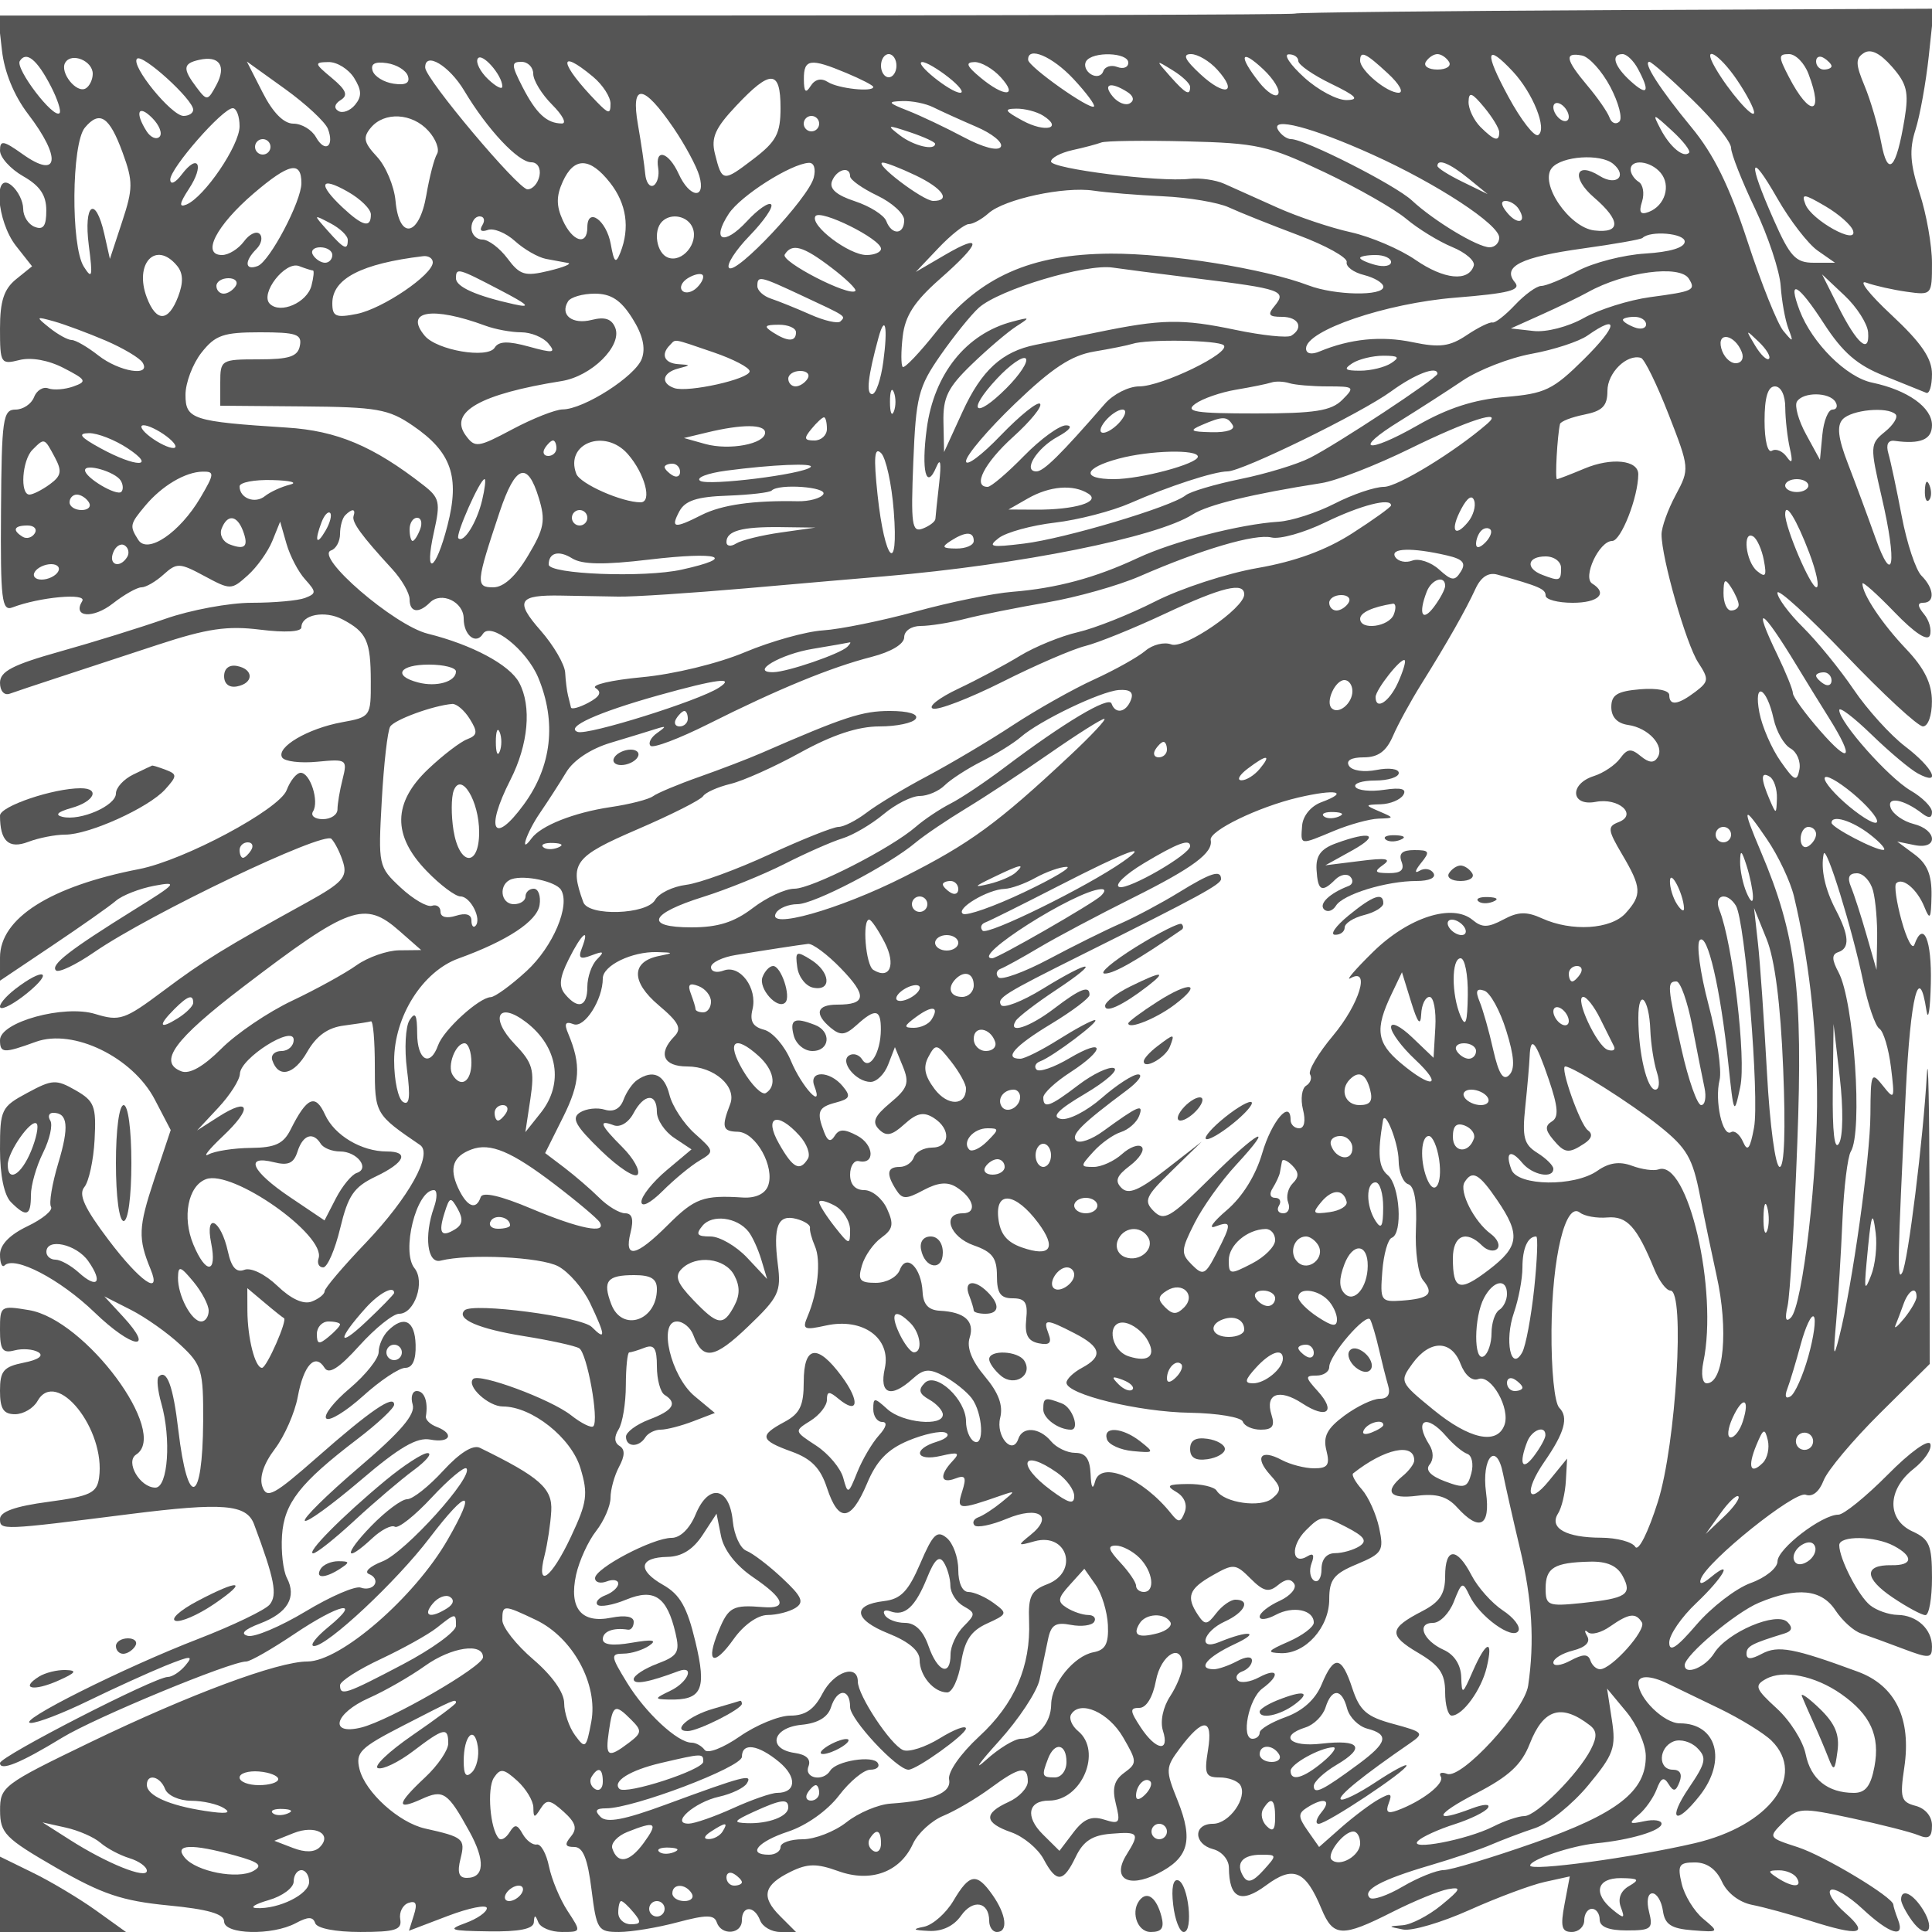 <svg xmlns="http://www.w3.org/2000/svg" version="1.0" width="250" height="250" viewBox="0 0 250 250" preserveAspectRatio="xMidYMid meet">
<g transform="translate(0,250) scale(0.01,-0.01)" fill="#555555" stroke="none">
<path d="M16758 24824 c-14 -14 -3797 -25 -8405 -25 l-8379 0 51 -449 c31 -282 157 -588 337 -824 437 -571 399 -854 -69 -521 -250 178 -293 185 -293 47 0 -89 135 -238 299 -332 217 -123 300 -245 300 -442 1 -201 -38 -257 -149 -214 -83 31 -150 137 -150 234 0 98 -68 234 -150 302 -242 201 -193 -463 57 -782 l208 -264 -208 -168 c-156 -127 -207 -283 -207 -638 0 -451 10 -467 251 -407 152 39 378 -2 574 -104 293 -151 305 -174 124 -238 -109 -39 -255 -50 -323 -25 -68 26 -152 -25 -186 -114 -34 -88 -142 -160 -240 -160 -162 0 -179 -122 -187 -1310 -8 -1152 10 -1303 148 -1250 349 134 970 191 903 82 -131 -212 142 -232 400 -28 145 113 310 206 367 206 57 0 186 75 286 166 171 154 207 153 528 -20 338 -182 349 -182 561 9 120 107 262 308 318 445 l101 250 82 -286 c45 -157 153 -365 242 -462 146 -163 146 -182 -3 -240 -89 -34 -399 -62 -689 -62 -289 0 -792 -93 -1116 -207 -325 -114 -940 -305 -1366 -424 -612 -172 -775 -257 -775 -404 0 -106 54 -167 125 -142 69 25 350 119 625 209 275 90 857 282 1293 425 639 210 898 248 1325 195 321 -40 532 -28 532 30 0 165 304 223 532 103 313 -165 365 -278 366 -799 2 -457 -3 -465 -373 -532 -443 -81 -855 -324 -774 -456 32 -51 236 -76 453 -55 383 37 393 30 329 -226 -37 -145 -66 -320 -66 -390 0 -70 -85 -127 -190 -127 -104 0 -161 45 -126 101 81 131 -37 499 -160 499 -53 0 -135 -101 -182 -225 -96 -250 -1327 -908 -1909 -1021 -1150 -223 -1800 -636 -1800 -1144 l0 -300 675 453 c371 249 743 510 825 581 83 71 306 158 496 194 316 60 293 32 -261 -311 -834 -519 -1084 -712 -1011 -784 34 -34 256 71 494 235 720 496 2973 1572 3071 1467 49 -52 118 -192 153 -310 55 -183 -16 -261 -463 -508 -1087 -599 -1342 -757 -1867 -1150 -500 -374 -562 -395 -880 -298 -403 124 -1232 -104 -1232 -338 0 -171 46 -174 464 -22 484 175 1253 -199 1539 -747 l206 -395 -215 -644 c-204 -615 -210 -757 -45 -1158 147 -357 -138 -158 -545 381 -313 414 -392 588 -312 684 58 71 118 346 132 612 23 435 -2 500 -246 640 -252 144 -301 141 -625 -34 -337 -181 -353 -214 -353 -731 0 -336 54 -596 143 -684 200 -200 257 -179 257 92 0 129 71 376 157 548 86 173 128 360 94 416 -35 55 -18 101 37 101 191 0 209 -179 65 -655 -79 -264 -121 -516 -93 -561 28 -45 -109 -158 -305 -252 -230 -110 -355 -239 -355 -367 0 -109 26 -172 59 -140 129 130 718 -177 1164 -607 489 -472 796 -518 369 -55 l-242 262 343 -174 c189 -96 478 -300 642 -454 278 -259 297 -326 294 -992 -7 -1072 -199 -1141 -321 -113 -67 575 -150 799 -256 693 -27 -27 -11 -180 35 -342 131 -458 87 -1093 -76 -1093 -200 0 -394 334 -249 428 433 278 -657 1748 -1387 1869 -367 61 -375 56 -375 -254 0 -261 33 -308 189 -267 104 27 242 16 308 -24 73 -45 0 -98 -189 -135 -263 -53 -308 -107 -308 -364 0 -234 45 -303 195 -303 107 0 238 77 290 170 244 435 886 -367 797 -993 -28 -197 -114 -238 -657 -311 -428 -57 -625 -127 -625 -223 0 -146 15 -146 1682 65 1208 152 1509 127 1606 -133 265 -709 305 -914 201 -1039 -59 -70 -473 -269 -919 -442 -968 -373 -2381 -1082 -2172 -1089 82 -3 419 127 750 289 331 161 776 363 989 450 337 135 371 136 263 6 -68 -82 -171 -150 -229 -150 -168 0 -2171 -1028 -2171 -1114 0 -109 265 -1 804 328 429 262 2179 986 2382 986 52 0 328 158 614 350 594 400 900 466 450 97 -165 -135 -249 -246 -186 -247 173 0 1063 832 1495 1399 498 653 616 641 233 -24 -429 -745 -1386 -1575 -1815 -1575 -381 0 -1523 -425 -2802 -1042 -1139 -550 -1175 -577 -1174 -888 1 -292 65 -357 725 -738 594 -342 854 -430 1449 -488 513 -49 725 -110 725 -207 0 -171 621 -186 927 -23 160 86 223 86 252 0 22 -67 263 -114 584 -114 452 0 541 28 516 165 -16 90 32 185 106 211 98 34 118 -10 71 -156 l-64 -204 504 192 c277 105 504 150 504 100 0 -50 -124 -137 -275 -192 -242 -88 -205 -101 300 -108 394 -6 577 31 583 117 6 100 18 100 58 0 28 -69 165 -125 304 -125 253 0 253 0 74 273 -98 150 -206 409 -240 575 -34 166 -105 294 -158 284 -53 -10 -135 52 -183 137 -70 126 -102 130 -169 21 -46 -74 -108 -110 -138 -80 -113 114 -157 646 -65 786 83 125 126 120 303 -40 113 -103 207 -259 208 -346 1 -137 14 -139 93 -14 79 125 122 119 299 -40 157 -142 179 -218 93 -321 -85 -103 -75 -135 44 -135 113 0 173 -149 223 -550 66 -523 83 -550 356 -550 158 0 498 56 755 125 375 100 477 100 510 0 59 -176 325 -156 325 25 0 194 162 194 236 0 32 -83 149 -150 261 -150 l203 0 -206 206 c-251 251 -214 402 140 575 217 106 335 107 612 7 422 -153 801 -14 968 354 62 134 238 297 392 361 154 63 427 224 607 356 379 280 487 300 487 89 0 -84 -112 -204 -250 -266 -327 -149 -316 -269 36 -392 157 -55 344 -210 417 -345 168 -315 255 -309 417 27 97 203 214 280 455 299 362 30 377 10 203 -270 -193 -308 16 -439 398 -248 406 203 469 430 264 944 -161 400 -159 429 27 679 301 403 432 396 365 -19 -51 -313 -33 -357 149 -357 114 0 234 -44 268 -98 99 -160 -141 -502 -353 -502 -257 0 -254 -262 4 -329 110 -29 201 -135 202 -237 3 -401 154 -473 482 -230 352 261 510 193 717 -307 151 -363 265 -368 915 -39 281 142 605 275 722 296 180 32 167 1 -88 -208 -165 -135 -390 -251 -500 -259 -194 -14 -193 -16 6 -55 113 -23 499 91 858 252 359 161 798 325 976 364 l323 71 -68 -360 c-55 -291 -37 -359 94 -359 88 0 161 68 161 150 0 83 45 150 100 150 55 0 100 -63 100 -140 0 -93 117 -140 349 -140 319 0 345 21 290 240 -35 138 -17 240 43 240 57 0 118 -101 136 -225 25 -178 106 -231 382 -253 348 -27 349 -26 138 150 -117 98 -242 302 -277 453 -57 240 -35 275 171 275 154 0 275 -86 349 -247 67 -148 224 -269 391 -302 153 -30 487 -121 741 -203 656 -209 783 -182 463 100 -151 132 -234 266 -185 296 49 30 233 -80 409 -244 351 -328 556 -391 461 -142 -34 87 -61 175 -61 195 0 95 -892 632 -1236 744 -385 125 -385 126 -187 324 189 190 228 192 885 51 379 -81 767 -180 863 -220 133 -56 175 -25 175 126 0 118 -86 221 -212 254 -189 50 -205 103 -147 493 95 635 -113 1064 -603 1244 -825 304 -1030 342 -1237 232 -142 -76 -201 -77 -201 -1 0 97 63 131 492 263 97 30 109 76 38 147 -141 141 -778 -130 -949 -403 -115 -184 -381 -292 -381 -154 0 128 659 682 962 808 494 207 810 175 990 -101 87 -131 234 -265 328 -296 93 -31 339 -121 545 -199 341 -129 375 -126 375 27 0 227 -195 407 -445 411 -113 2 -273 58 -356 125 -153 124 -399 602 -399 777 0 127 464 121 707 -9 259 -138 244 -255 -32 -250 -359 6 -353 -169 15 -417 187 -126 378 -229 425 -229 47 0 85 218 85 484 0 419 -33 499 -250 598 -336 153 -331 539 9 808 143 112 242 258 220 324 -23 68 -263 -104 -552 -397 -282 -284 -569 -517 -638 -517 -214 0 -788 -441 -788 -605 -1 -86 -156 -211 -348 -280 -190 -69 -505 -311 -700 -538 -256 -299 -353 -363 -353 -232 0 100 158 330 350 511 352 333 493 587 184 331 -107 -88 -152 -95 -125 -19 80 231 1217 1143 1357 1090 86 -33 175 38 231 183 49 130 379 523 732 873 l642 636 -3 2150 c-2 1183 -17 1903 -34 1600 -47 -837 -245 -2435 -319 -2568 -67 -122 -63 124 46 2343 62 1243 172 1678 267 1050 23 -151 49 6 57 350 14 564 -97 824 -213 500 -25 -69 -99 71 -165 310 -66 239 -98 458 -70 485 82 82 271 -76 364 -305 73 -181 87 -158 93 148 4 265 -55 408 -219 530 l-225 167 225 -46 c309 -62 295 197 -14 274 -131 33 -264 126 -295 206 -59 155 167 116 409 -72 84 -65 125 -58 125 20 0 65 -124 189 -275 277 -286 166 -925 886 -925 1042 0 49 188 -94 419 -318 230 -223 500 -450 600 -503 313 -168 200 72 -166 351 -191 146 -491 477 -667 737 -176 260 -470 620 -653 802 -183 181 -333 383 -333 449 0 65 397 -297 883 -805 485 -508 935 -924 1000 -924 66 0 117 142 116 325 0 230 -97 427 -333 676 -313 329 -566 709 -566 847 0 33 186 -133 414 -369 263 -273 430 -382 459 -301 25 71 -9 195 -76 275 -85 103 -88 147 -9 147 153 0 141 185 -24 350 -74 74 -189 420 -255 768 -66 347 -144 714 -173 813 -34 116 -5 175 80 164 335 -46 484 16 484 203 0 230 -315 454 -772 550 -336 69 -779 511 -941 935 -160 423 -21 348 313 -168 245 -378 432 -540 785 -680 255 -102 498 -200 540 -218 41 -19 75 90 75 242 0 203 -137 404 -525 766 -289 269 -435 457 -325 417 110 -40 346 -93 525 -118 322 -45 325 -42 325 371 0 230 -72 637 -160 905 -123 379 -136 563 -54 819 58 182 135 609 172 950 l66 618 -4120 -18 c-2266 -11 -4132 -31 -4146 -45z m7887 -1362 c-108 -655 -216 -767 -302 -309 -41 218 -138 550 -216 737 -117 280 -119 354 -9 424 89 58 208 0 364 -177 194 -221 220 -330 163 -675z m-23987 422 c86 -166 137 -323 112 -348 -77 -77 -575 576 -514 674 83 134 223 21 402 -326z m542 161 c0 -73 -40 -158 -89 -188 -119 -74 -344 208 -266 334 82 134 355 22 355 -146z m1300 -465 c0 -44 -56 -80 -125 -80 -156 0 -688 654 -602 740 69 69 727 -528 727 -660z m301 322 c-112 -209 -123 -211 -256 -35 -184 243 -179 311 30 358 262 60 358 -76 226 -323z m3699 -21 c0 -45 -83 -2 -184 94 -101 96 -162 216 -135 265 50 92 319 -211 319 -359z m5100 269 c0 -82 -45 -150 -100 -150 -55 0 -100 68 -100 150 0 83 45 150 100 150 55 0 100 -67 100 -150z m2290 -171 c165 -177 285 -338 266 -357 -51 -50 -848 514 -852 603 -9 182 311 48 586 -246z m710 210 c0 -61 -65 -86 -144 -55 -78 30 -160 4 -180 -57 -21 -62 -92 -79 -159 -38 -66 41 -94 117 -63 168 81 131 546 116 546 -18z m1151 -90 c277 -306 100 -354 -218 -59 -201 186 -236 260 -122 260 87 0 240 -90 340 -201z m788 -317 c-30 -49 -141 21 -247 155 -271 345 -239 442 55 166 136 -128 222 -272 192 -321z m261 429 c0 -49 191 -182 425 -295 324 -157 372 -207 202 -211 -123 -3 -371 129 -550 292 -180 163 -271 298 -202 300 69 2 125 -37 125 -86z m1159 -161 c149 -137 211 -250 138 -250 -151 0 -497 289 -497 415 0 135 71 102 359 -165z m791 150 c34 -55 -34 -100 -150 -100 -116 0 -184 45 -150 100 34 55 101 100 150 100 49 0 116 -45 150 -100z m826 -125 c260 -278 448 -748 328 -822 -48 -30 -222 193 -386 496 -315 581 -293 701 58 326z m1262 -200 c108 -206 160 -408 116 -449 -45 -42 -102 -18 -127 53 -25 70 -154 257 -287 414 -284 338 -301 433 -70 389 94 -18 259 -201 368 -407z m358 232 c160 -298 124 -356 -96 -157 -214 194 -260 350 -104 350 54 0 144 -87 200 -193z m1279 -139 c124 -182 224 -373 223 -424 -3 -99 -332 281 -504 581 -179 311 49 184 281 -157z m927 75 c205 -537 18 -565 -255 -37 -137 264 -136 294 3 294 85 0 199 -115 252 -257z m298 101 c0 -24 -45 -44 -100 -44 -55 0 -100 48 -100 106 0 58 45 78 100 44 55 -34 100 -82 100 -106z m-19457 -811 c88 -229 -38 -317 -155 -107 -54 96 -185 174 -291 174 -125 0 -266 142 -398 402 l-205 402 493 -354 c271 -195 521 -428 556 -517z m339 659 c99 -159 102 -240 12 -349 -64 -77 -161 -113 -216 -79 -61 37 -49 92 31 142 99 61 71 129 -114 284 -229 190 -232 204 -44 207 110 2 259 -91 331 -205z m696 25 c30 -91 -29 -123 -184 -100 -126 18 -248 93 -272 166 -30 91 29 123 184 100 126 -18 248 -93 272 -166z m730 -192 c299 -500 697 -925 868 -925 78 0 124 -76 105 -175 -19 -96 -88 -175 -155 -175 -120 0 -1321 1429 -1324 1575 -5 214 310 28 506 -300z m892 220 c0 -85 110 -265 245 -400 135 -135 192 -244 125 -243 -196 2 -332 129 -509 473 -146 285 -147 325 -14 325 84 0 153 -70 153 -155z m775 -39 c124 -104 225 -260 225 -347 0 -138 -24 -135 -175 20 -485 498 -519 718 -50 327z m3278 49 c191 -80 347 -160 347 -180 0 -70 -454 -21 -586 63 -87 56 -168 38 -224 -50 -64 -102 -87 -80 -88 87 -2 264 83 276 551 80z m1320 -55 c140 -110 208 -200 152 -200 -125 0 -610 392 -491 397 47 2 199 -87 339 -197z m677 0 c233 -257 44 -260 -264 -3 -179 149 -198 197 -76 200 87 2 240 -87 340 -197z m2450 -124 c0 -121 -56 -91 -260 138 -189 214 -189 214 35 76 124 -76 225 -172 225 -214z m6497 -164 c277 -268 503 -549 503 -625 0 -75 139 -429 310 -787 170 -357 319 -807 332 -1000 13 -192 57 -440 99 -550 69 -183 64 -186 -65 -31 -77 94 -286 615 -464 1160 -234 713 -436 1125 -725 1474 -407 493 -634 847 -544 847 28 0 277 -219 554 -488z m-11797 -107 c0 -334 -54 -436 -353 -664 -392 -299 -404 -298 -496 70 -52 208 3 332 279 624 442 469 570 463 570 -30z m4486 206 c82 -52 96 -110 36 -147 -55 -34 -155 5 -223 87 -135 163 -29 197 187 60z m-5869 -469 c147 -216 296 -493 332 -617 89 -310 -124 -290 -267 25 -131 286 -309 337 -265 75 16 -96 -11 -197 -60 -225 -50 -27 -98 40 -108 150 -10 110 -52 397 -94 637 -96 546 70 530 462 -45z m10683 -53 c0 -128 -64 -110 -243 68 -86 87 -156 233 -154 325 3 135 42 122 200 -68 108 -130 197 -276 197 -325z m-7324 323 c96 -48 345 -161 554 -251 210 -89 353 -207 320 -261 -36 -59 -230 -8 -480 125 -231 123 -555 277 -720 342 -263 103 -272 119 -74 125 125 5 305 -32 400 -80z m8224 -124 c0 -55 -45 -72 -100 -38 -55 34 -100 107 -100 162 0 55 45 72 100 38 55 -34 100 -107 100 -162z m-18236 -258 c-41 -41 -117 -8 -168 73 -154 243 -108 352 73 171 93 -93 136 -203 95 -244z m1036 136 c0 -247 -455 -917 -688 -1013 -100 -41 -91 14 33 204 201 306 120 467 -93 186 -82 -109 -147 -139 -149 -68 -4 145 678 925 809 925 48 0 88 -105 88 -234z m10397 138 c263 -166 29 -224 -263 -66 -234 127 -249 154 -84 156 110 2 266 -39 347 -90z m-11910 -480 c136 -372 135 -464 -7 -894 l-158 -480 -73 325 c-115 505 -269 388 -200 -150 53 -408 44 -447 -65 -275 -169 268 -159 1589 14 1798 191 229 318 145 489 -324z m3957 282 c97 -106 146 -241 111 -298 -36 -58 -98 -297 -138 -531 -92 -539 -352 -589 -399 -77 -18 193 -126 450 -240 572 -171 184 -185 249 -80 375 175 211 536 192 746 -41z m5056 94 c0 -55 -45 -100 -100 -100 -55 0 -100 45 -100 100 0 55 45 100 100 100 55 0 100 -45 100 -100z m11256 -377 c-71 -72 -248 76 -369 308 -109 209 -102 208 149 -23 145 -133 244 -261 220 -285z m-9756 117 c0 -94 -277 -28 -456 109 -177 136 -166 139 131 40 179 -60 325 -127 325 -149z m5661 -141 c837 -378 1639 -904 1639 -1074 0 -69 -56 -125 -125 -125 -156 1 -720 341 -1005 606 -214 200 -1385 794 -1564 794 -52 0 -126 52 -166 116 -111 180 434 39 1221 -317z m-14261 101 c0 -55 -45 -100 -100 -100 -55 0 -100 45 -100 100 0 55 45 100 100 100 55 0 100 -45 100 -100z m13636 -327 c432 -205 910 -478 1062 -606 151 -127 418 -291 592 -363 175 -72 301 -181 280 -243 -69 -210 -384 -178 -752 75 -202 140 -580 301 -840 359 -259 57 -687 201 -950 319 -263 119 -571 257 -684 307 -113 51 -316 80 -450 65 -394 -45 -1794 130 -1794 224 0 47 124 113 275 147 151 33 320 78 375 99 55 22 550 28 1100 15 922 -23 1061 -54 1786 -398z m3738 107 c190 -158 42 -292 -174 -157 -313 196 -372 -21 -75 -277 350 -301 352 -468 5 -428 -326 39 -714 610 -549 809 129 155 629 188 793 53z m-16974 -250 c0 -235 -410 -1012 -565 -1072 -167 -64 -176 61 -17 220 65 65 84 153 42 195 -42 42 -134 -2 -204 -98 -71 -96 -198 -175 -283 -175 -272 0 -75 382 409 797 459 392 618 426 618 133z m3993 7 c214 -272 260 -585 135 -904 -60 -151 -82 -132 -125 109 -56 309 -303 485 -303 216 0 -243 -191 -188 -318 92 -85 187 -85 313 0 500 146 322 351 317 611 -13z m2636 62 c-69 -263 -1003 -1258 -1095 -1166 -39 38 81 226 266 417 185 191 310 373 278 405 -32 32 -173 -66 -314 -219 -299 -322 -464 -253 -234 98 153 233 801 646 1036 659 67 4 93 -77 63 -194z m1318 32 c352 -168 465 -331 228 -331 -132 1 -776 490 -653 496 39 2 230 -72 425 -165z m7153 -39 l250 -204 -325 159 c-179 87 -325 179 -325 206 0 99 159 35 400 -161z m2489 71 c136 -163 56 -424 -153 -505 -110 -42 -133 -7 -88 134 33 105 13 220 -44 255 -57 36 -104 107 -104 159 0 142 260 113 389 -43z m2031 -1006 l225 -157 -274 0 c-236 0 -308 77 -522 562 -338 764 -312 902 50 270 163 -285 398 -589 521 -675z m-12520 962 c0 -45 158 -157 350 -249 193 -92 350 -235 350 -318 0 -191 -161 -199 -232 -12 -30 77 -212 192 -406 256 -240 79 -334 162 -296 260 59 153 234 200 234 63z m-6201 -494 c1 -181 -105 -154 -368 92 -323 304 -288 406 68 203 165 -93 300 -226 300 -295z m10251 235 c330 -15 713 -80 850 -143 138 -64 543 -226 900 -360 358 -134 639 -291 626 -348 -14 -58 87 -134 225 -168 137 -35 249 -103 249 -152 0 -123 -627 -112 -968 18 -566 216 -1801 414 -2557 411 -1036 -5 -1697 -299 -2253 -1002 -220 -278 -418 -487 -441 -464 -23 23 -23 201 0 396 31 266 151 451 480 741 538 473 565 604 64 311 l-375 -219 294 310 c161 170 338 309 392 309 54 0 169 63 256 141 207 183 978 349 1358 292 165 -25 570 -58 900 -73z m8928 -444 c66 -199 -537 134 -616 340 -55 142 -23 140 254 -22 175 -102 338 -245 362 -318z m-4324 277 c108 -174 -15 -211 -152 -45 -79 95 -86 152 -20 152 58 0 136 -48 172 -107z m-8254 -512 c0 -44 -84 -81 -187 -81 -229 0 -735 384 -662 502 60 97 849 -294 849 -421z m-6900 115 c0 -142 -48 -120 -260 119 -189 213 -189 213 35 96 124 -65 225 -161 225 -215z m1742 191 c-43 -69 -16 -93 69 -63 76 28 235 -37 353 -144 118 -107 298 -210 400 -230 102 -19 231 -43 286 -53 55 -9 -57 -56 -250 -102 -307 -74 -373 -55 -533 160 -101 135 -247 245 -325 245 -78 0 -142 68 -142 150 0 83 48 150 106 150 58 0 74 -51 36 -113z m2722 -38 c76 -198 -138 -453 -321 -382 -147 56 -195 348 -76 466 118 118 338 71 397 -84z m12836 -175 c0 -78 -188 -135 -511 -155 -281 -17 -674 -118 -874 -225 -199 -107 -411 -194 -471 -194 -60 0 -213 -111 -340 -246 -127 -135 -258 -237 -292 -227 -34 9 -184 -64 -333 -164 -221 -148 -350 -164 -700 -91 -406 85 -810 44 -1204 -120 -106 -45 -175 -29 -175 39 0 233 1034 585 1929 657 696 56 858 97 774 198 -170 205 75 327 882 439 404 56 750 117 769 136 100 99 546 61 546 -47z m-17500 -174 c0 -55 -42 -100 -94 -100 -52 0 -122 45 -156 100 -34 55 8 100 94 100 86 0 156 -45 156 -100z m6459 -164 c191 -145 330 -281 309 -301 -78 -78 -970 381 -914 471 93 151 237 111 605 -170z m-8469 26 c80 -96 85 -216 15 -400 -126 -330 -282 -335 -405 -13 -168 442 116 743 390 413z m3310 43 c0 -160 -648 -600 -983 -667 -272 -54 -317 -34 -317 138 0 318 377 513 1175 609 69 8 125 -28 125 -80z m12400 4 c0 -49 -90 -67 -200 -38 -110 29 -200 70 -200 91 0 21 90 38 200 38 110 0 200 -41 200 -91z m-13951 -109 c18 0 9 -89 -19 -197 -58 -220 -403 -370 -539 -234 -131 131 199 556 378 488 81 -31 162 -57 180 -57z m11451 -105 c1082 -133 1154 -159 993 -354 -95 -114 -77 -141 95 -141 216 0 286 -142 121 -244 -50 -31 -376 3 -725 76 -691 145 -952 140 -1784 -32 -302 -62 -662 -135 -800 -162 -433 -86 -701 -331 -946 -868 l-238 -520 -8 387 c-7 321 55 448 368 750 207 200 466 420 575 490 185 118 182 123 -51 61 -599 -157 -1014 -677 -1108 -1384 -73 -546 -7 -808 124 -497 54 127 66 56 37 -207 -25 -220 -47 -429 -49 -464 -2 -36 -76 -92 -164 -126 -140 -54 -155 49 -122 864 34 844 65 966 351 1378 173 248 396 525 497 616 266 237 1388 573 1734 519 82 -13 578 -77 1100 -142z m-9032 -147 c372 -194 413 -236 182 -185 -487 108 -750 225 -750 335 0 141 23 135 568 -150z m2552 32 c-64 -64 -150 -83 -190 -43 -41 41 -9 114 70 163 79 49 165 68 190 43 26 -26 -6 -99 -70 -163z m12834 113 c92 -148 60 -163 -501 -238 -273 -37 -658 -158 -857 -269 -203 -115 -488 -188 -653 -169 l-293 33 400 180 c220 99 489 229 597 289 474 264 1192 360 1307 174z m-18804 -93 c-34 -55 -104 -100 -156 -100 -52 0 -94 45 -94 100 0 55 70 100 156 100 86 0 128 -45 94 -100z m7322 -123 c590 -275 574 -265 503 -336 -32 -32 -209 8 -392 90 -183 81 -412 173 -508 205 -96 32 -175 104 -175 161 0 140 27 135 572 -120z m13801 -477 c22 -294 -143 -152 -386 332 l-210 418 290 -273 c160 -150 297 -365 306 -477z m-15992 183 c135 -213 176 -384 124 -525 -82 -226 -750 -654 -1025 -656 -93 -1 -385 -116 -648 -256 -449 -239 -486 -244 -606 -80 -221 303 188 535 1241 703 387 62 784 454 695 687 -46 118 -134 148 -307 104 -251 -63 -413 65 -305 240 34 55 190 100 346 100 210 0 337 -82 485 -317z m-1899 -98 c127 -47 335 -85 462 -85 127 0 285 -65 351 -144 103 -124 67 -129 -252 -41 -270 74 -390 71 -442 -14 -91 -146 -749 -34 -906 155 -268 323 99 383 787 129z m-4918 -191 c228 -98 444 -226 481 -286 115 -187 -303 -119 -572 92 -140 110 -295 200 -345 200 -49 0 -177 70 -284 155 -186 149 -184 153 56 86 138 -39 436 -150 664 -247z m19936 209 c0 -53 -67 -71 -150 -39 -82 31 -150 75 -150 97 0 21 68 39 150 39 83 0 150 -44 150 -97z m-11000 -103 c0 -125 -106 -125 -300 0 -121 78 -107 97 75 98 124 1 225 -43 225 -98z m1130 -377 c-31 -233 -96 -423 -145 -423 -80 0 -55 227 83 733 86 312 122 133 62 -310z m9069 32 c-405 -401 -505 -449 -1023 -492 -400 -33 -744 -144 -1131 -366 -661 -378 -856 -330 -229 56 238 148 603 382 809 521 206 139 609 296 895 348 286 52 610 158 722 236 414 290 391 128 -43 -303z m-16619 170 c-27 -139 -138 -175 -532 -175 -487 0 -498 -7 -498 -300 l0 -300 1070 -9 c959 -8 1108 -34 1423 -250 498 -340 609 -660 448 -1287 -155 -607 -309 -681 -175 -83 85 379 72 438 -136 600 -650 507 -1120 705 -1769 746 -1220 78 -1311 107 -1311 424 0 155 93 401 207 546 179 227 282 263 758 263 470 0 545 -25 515 -175z m18659 -83 c31 -80 -5 -142 -80 -142 -75 0 -158 87 -186 193 -59 224 178 179 266 -51z m351 -85 c-26 -26 -107 51 -180 173 -126 210 -124 212 48 47 99 -95 159 -194 132 -220z m-13658 84 c257 -88 468 -198 468 -245 0 -101 -797 -279 -975 -218 -181 63 -153 200 50 253 167 44 167 46 0 57 -178 12 -228 125 -108 245 83 83 19 94 565 -92z m6603 91 c96 -97 -800 -532 -1095 -532 -136 0 -335 -101 -443 -225 -572 -658 -792 -875 -886 -875 -182 0 2 300 276 449 157 86 201 145 108 147 -85 2 -330 -176 -545 -396 -215 -220 -426 -400 -470 -400 -201 0 -43 310 329 646 225 203 382 396 349 429 -32 33 -261 -152 -509 -409 -247 -258 -449 -408 -449 -334 0 75 285 410 633 744 480 461 729 625 1025 675 216 36 437 81 492 99 189 64 1117 50 1185 -18z m-2812 -555 c-413 -413 -522 -304 -123 123 168 180 336 297 373 261 37 -37 -76 -210 -250 -384z m4977 323 c-82 -53 -262 -97 -400 -97 -198 0 -219 20 -100 97 83 53 263 97 400 97 198 0 219 -20 100 -97z m3591 -661 c272 -699 273 -707 92 -1045 -101 -188 -183 -417 -183 -509 0 -307 319 -1421 475 -1659 140 -214 137 -245 -36 -377 -227 -172 -339 -186 -339 -43 0 61 -158 93 -375 75 -298 -25 -375 -72 -375 -231 0 -129 77 -211 218 -231 263 -38 474 -269 382 -419 -48 -78 -112 -73 -220 16 -124 103 -173 98 -266 -30 -63 -86 -216 -189 -339 -228 -322 -102 -300 -396 24 -334 297 57 546 -166 294 -263 -145 -56 -140 -100 47 -417 253 -429 259 -524 45 -761 -190 -210 -698 -241 -1081 -67 -200 91 -310 88 -501 -15 -199 -106 -276 -107 -398 -5 -263 218 -833 34 -1291 -417 -228 -224 -358 -376 -289 -337 262 147 116 -334 -225 -742 -193 -230 -327 -457 -298 -503 28 -46 5 -112 -51 -146 -56 -35 -74 -173 -41 -307 38 -149 18 -244 -49 -244 -61 0 -111 49 -111 108 0 273 -246 -15 -367 -430 -84 -288 -256 -565 -459 -738 -178 -152 -245 -247 -149 -211 215 80 217 42 16 -346 -145 -281 -173 -294 -318 -149 -145 145 -142 191 33 537 105 209 347 548 538 754 532 576 285 445 -350 -186 -502 -498 -582 -544 -715 -411 -133 133 -107 192 236 524 l385 375 -460 -358 c-352 -274 -488 -331 -578 -241 -90 90 -64 157 109 288 124 94 193 203 153 243 -40 40 -155 -2 -256 -93 -101 -91 -266 -166 -366 -166 -176 0 -176 8 -4 197 98 109 258 223 356 254 98 31 204 125 236 208 63 166 -9 136 -464 -195 -150 -110 -308 -165 -350 -123 -73 73 70 215 657 653 147 110 212 201 145 203 -66 2 -279 -136 -472 -305 -193 -169 -430 -291 -528 -271 -128 26 -40 118 314 327 270 160 438 309 372 331 -66 22 -273 -77 -461 -220 -370 -282 -453 -311 -453 -160 0 55 157 201 349 325 462 300 452 456 -12 182 -199 -118 -390 -184 -425 -146 -34 37 -12 85 48 107 161 58 791 533 707 533 -39 0 -249 -113 -467 -250 -218 -138 -442 -250 -498 -250 -220 0 -76 164 398 450 273 165 497 334 498 375 3 130 -119 83 -457 -175 -322 -246 -607 -337 -497 -159 31 50 266 230 523 400 596 395 460 404 -177 12 -265 -163 -507 -256 -537 -208 -55 90 36 147 1047 651 1516 755 1799 910 1800 979 0 125 -131 83 -550 -175 -220 -135 -557 -315 -750 -400 -193 -84 -612 -292 -931 -462 -320 -170 -613 -275 -650 -235 -38 41 -24 92 31 112 55 21 280 145 500 276 220 131 763 419 1206 640 784 391 1044 585 1010 749 -24 118 616 429 1133 550 488 114 671 77 298 -61 -135 -50 -238 -177 -248 -303 -19 -257 -35 -254 416 -66 198 82 455 153 572 157 208 7 208 9 13 93 -193 83 -192 86 19 93 121 4 251 58 289 120 49 79 -27 100 -248 67 -175 -26 -342 -9 -370 37 -29 46 86 83 254 83 168 0 306 44 306 98 0 54 -128 71 -288 39 -164 -32 -317 -10 -356 53 -43 69 28 110 190 110 186 0 292 77 378 275 65 151 231 455 369 675 335 537 571 952 700 1232 70 152 167 215 282 183 547 -153 625 -187 625 -272 0 -51 158 -93 350 -93 334 0 459 121 254 248 -131 80 89 552 257 552 115 0 337 566 338 863 1 184 -346 221 -696 74 -179 -75 -339 -137 -356 -137 -27 0 4 558 39 713 8 34 149 89 314 122 236 47 300 112 300 308 0 233 251 480 434 426 45 -14 206 -342 357 -730z m-11141 461 c-34 -55 -104 -100 -156 -100 -52 0 -94 45 -94 100 0 55 70 100 156 100 86 0 128 -45 94 -100z m8150 63 c0 -54 -1300 -912 -1650 -1088 -165 -84 -570 -207 -900 -274 -330 -68 -649 -162 -709 -211 -184 -148 -1562 -560 -2091 -624 -431 -53 -476 -43 -325 73 97 73 423 163 724 198 302 35 740 149 975 252 493 217 1087 411 1260 411 189 0 1729 753 2116 1035 308 225 600 336 600 228z m-1420 -163 c346 0 355 -8 188 -175 -143 -142 -354 -175 -1123 -175 -777 0 -918 22 -779 124 93 68 330 150 526 183 197 33 403 75 458 93 55 19 160 15 233 -8 73 -23 297 -42 497 -42z m-5614 -325 c-28 -69 -50 -12 -50 125 0 138 22 194 50 125 28 -69 28 -181 0 -250z m11535 50 c1 -151 28 -387 59 -525 41 -179 30 -211 -40 -112 -54 76 -140 111 -192 79 -54 -33 -95 133 -95 387 0 305 43 446 134 446 78 0 134 -113 134 -275z m649 75 c34 -55 17 -100 -38 -100 -55 0 -114 -146 -131 -325 l-31 -325 -179 328 c-99 180 -152 372 -119 425 78 127 419 125 498 -3z m-9250 -250 c-68 -82 -169 -150 -224 -150 -56 0 -45 66 24 150 68 83 169 150 224 150 56 0 45 -66 -24 -150z m10029 88 c34 -35 -28 -136 -138 -225 -194 -158 -195 -183 -41 -850 201 -865 149 -1174 -86 -513 -98 275 -257 704 -353 953 -126 325 -145 486 -68 570 114 125 582 169 686 65z m-13829 -188 c0 -82 -73 -150 -162 -150 -133 0 -140 27 -38 150 68 83 141 150 162 150 21 0 38 -67 38 -150z m5250 50 c37 -59 -72 -97 -269 -93 -276 6 -298 21 -131 93 271 117 328 117 400 0z m3295 17 c-417 -362 -1161 -817 -1337 -817 -119 0 -405 -97 -637 -216 -232 -119 -559 -225 -727 -235 -500 -32 -1364 -255 -1825 -471 -545 -255 -1046 -390 -1619 -436 -247 -19 -810 -134 -1250 -255 -440 -120 -980 -230 -1200 -244 -220 -14 -674 -141 -1010 -282 -346 -146 -922 -286 -1332 -324 -397 -37 -667 -100 -601 -141 84 -52 56 -109 -93 -189 -118 -63 -220 -90 -226 -61 -7 30 -24 99 -38 154 -14 55 -31 188 -37 297 -7 108 -150 352 -316 542 -339 385 -291 465 269 454 211 -4 542 -10 734 -13 193 -4 935 45 1650 107 715 63 1525 133 1800 156 1749 149 3515 503 3982 800 200 127 774 266 1668 406 193 30 710 232 1150 448 740 364 1225 520 995 320z m-17089 -164 c107 -81 146 -148 88 -150 -58 -2 -193 63 -300 144 -107 81 -146 148 -88 150 58 2 193 -63 300 -144z m7744 49 c0 -147 -462 -234 -775 -147 l-275 77 300 72 c451 109 750 108 750 -2z m-8250 -202 c383 -253 113 -253 -350 0 -263 144 -300 192 -150 195 110 2 335 -86 500 -195z m-941 -117 c96 -180 85 -240 -65 -350 -100 -73 -219 -133 -263 -133 -126 0 -95 446 39 580 156 156 153 157 289 -97z m6491 117 c0 -55 -48 -100 -106 -100 -58 0 -78 45 -44 100 34 55 82 100 106 100 24 0 44 -45 44 -100z m923 -75 c221 -252 320 -625 166 -625 -242 0 -783 239 -832 369 -151 393 369 594 666 256z m3442 -738 c66 -844 -117 -658 -210 213 -52 488 -40 622 46 537 63 -62 137 -399 164 -750z m3935 704 c0 -93 -739 -291 -1087 -291 -427 0 -394 143 62 265 402 108 1024 123 1025 26z m-13938 -310 c32 -52 35 -117 8 -145 -60 -60 -470 183 -470 279 0 94 391 -19 462 -134z m7238 113 c0 -58 -45 -78 -100 -44 -55 34 -100 82 -100 106 0 24 45 44 100 44 55 0 100 -48 100 -106z m1689 62 c-93 -93 -1324 -246 -1429 -178 -60 40 93 99 340 132 587 78 1145 102 1089 46z m-7897 -398 c-267 -451 -683 -733 -803 -544 -115 181 -110 203 91 443 215 257 517 436 742 440 156 3 153 -28 -30 -339z m4379 1 c91 -295 72 -398 -139 -750 -159 -267 -315 -409 -449 -409 -230 0 -225 54 82 975 204 609 359 665 506 184z m-3221 169 c-110 -27 -254 -94 -321 -147 -129 -105 -329 -29 -329 125 0 52 191 89 425 82 234 -6 335 -33 225 -60z m2488 -203 c-69 -288 -238 -558 -307 -490 -41 41 280 765 339 765 19 0 4 -124 -32 -275z m17162 192 c0 -46 -67 -84 -150 -84 -82 0 -150 38 -150 84 0 46 68 83 150 83 83 0 150 -37 150 -83z m-12747 -113 c-33 -52 -182 -93 -331 -90 -577 12 -982 -46 -1242 -177 -357 -181 -406 -173 -289 47 74 138 229 189 623 202 288 11 546 40 572 67 92 92 725 46 667 -49z m3430 8 c168 -106 -175 -210 -683 -207 l-350 2 250 143 c284 162 588 186 783 62z m-12933 -112 c34 -55 -8 -100 -94 -100 -86 0 -156 45 -156 100 0 55 42 100 94 100 52 0 122 -45 156 -100z m17845 -256 c-177 -214 -233 -103 -86 172 79 148 140 186 167 105 24 -70 -13 -195 -81 -277z m-995 216 c0 -21 -226 -184 -502 -361 -339 -218 -737 -364 -1225 -449 -398 -69 -993 -264 -1324 -432 -330 -168 -780 -347 -1000 -398 -219 -50 -556 -188 -749 -305 -193 -118 -552 -310 -800 -427 -247 -117 -396 -232 -329 -257 66 -25 471 131 900 346 428 216 911 424 1073 464 161 40 624 227 1027 416 743 348 1029 417 1029 251 0 -178 -777 -711 -944 -647 -90 35 -241 -2 -335 -82 -94 -80 -393 -248 -665 -372 -272 -124 -745 -391 -1051 -592 -305 -201 -803 -496 -1105 -657 -303 -160 -657 -374 -788 -475 -132 -100 -294 -183 -361 -183 -68 0 -469 -160 -892 -355 -423 -196 -910 -374 -1082 -395 -173 -22 -353 -110 -400 -195 -107 -190 -861 -215 -929 -30 -184 505 -122 589 699 943 439 189 822 382 851 430 30 47 189 118 353 158 164 39 573 222 909 408 413 227 741 336 1019 336 225 0 437 45 471 100 37 60 -96 100 -336 100 -356 0 -584 -74 -1664 -545 -165 -72 -525 -210 -800 -307 -275 -97 -545 -210 -600 -251 -55 -41 -303 -105 -550 -141 -476 -71 -902 -240 -1023 -406 -163 -222 -64 77 109 329 102 149 255 386 340 527 94 157 318 305 574 382 232 70 495 150 585 179 139 44 142 36 18 -52 -81 -57 -119 -132 -85 -166 34 -34 370 93 747 282 898 451 1586 734 2110 868 257 66 425 167 425 255 0 82 93 146 213 146 118 0 377 41 575 92 199 51 677 147 1062 213 385 66 925 219 1200 339 801 349 1491 552 1703 501 108 -26 422 62 697 196 452 220 850 323 850 219z m-13788 -327 c-118 -203 -146 -138 -50 113 35 90 84 142 110 116 25 -26 -1 -129 -60 -229z m363 190 c-26 -79 101 -253 500 -687 124 -135 225 -311 225 -391 0 -170 117 -188 263 -42 147 147 437 10 437 -208 0 -215 159 -342 248 -198 101 163 565 -203 716 -564 240 -576 176 -1149 -186 -1643 -392 -536 -504 -330 -174 318 233 457 278 953 113 1260 -123 230 -610 490 -1182 632 -434 107 -1474 1004 -1250 1078 63 21 115 117 115 214 0 96 30 205 67 241 89 89 139 85 108 -10z m3025 -23 c0 -55 -45 -100 -100 -100 -55 0 -100 45 -100 100 0 55 45 100 100 100 55 0 100 -45 100 -100z m15812 -455 c93 -245 134 -445 92 -445 -75 0 -404 770 -404 945 0 172 145 -60 312 -500z m-20270 291 c79 -207 30 -257 -171 -180 -87 33 -134 124 -104 202 73 190 197 180 275 -22z m2294 14 c-31 -82 -75 -150 -97 -150 -21 0 -39 68 -39 150 0 83 44 150 97 150 53 0 71 -67 39 -150z m-4987 -52 c-35 -56 -105 -75 -156 -44 -139 86 -113 146 63 146 86 0 128 -46 93 -102z m9651 11 c-247 -35 -506 -99 -575 -142 -69 -44 -125 -35 -125 19 0 144 197 199 700 193 l450 -6 -450 -64z m9118 -131 c-71 -71 -118 -77 -118 -15 0 57 30 134 67 170 36 37 90 44 118 15 28 -28 -2 -105 -67 -170z m-6618 22 c0 -55 -101 -99 -225 -98 -182 1 -196 20 -75 98 194 125 300 125 300 0z m10224 -249 c39 -205 23 -231 -88 -140 -148 123 -192 536 -48 446 48 -30 110 -168 136 -306z m-21178 42 c-94 -152 -245 -106 -182 56 31 83 98 125 148 94 50 -31 65 -99 34 -150z m6754 -34 c905 107 1152 31 421 -130 -486 -108 -1721 -60 -1721 66 0 154 130 188 303 80 130 -81 411 -86 997 -16z m10322 54 c208 -48 251 -98 181 -209 -78 -126 -117 -122 -282 27 -106 96 -262 147 -346 115 -85 -33 -184 -12 -221 47 -72 116 216 125 668 20z m1478 -163 c0 -168 -18 -175 -242 -89 -223 85 -196 239 42 239 111 0 200 -67 200 -150z m-19450 -50 c-34 -55 -129 -100 -212 -100 -82 0 -122 45 -88 100 34 55 129 100 212 100 82 0 122 -45 88 -100z m17950 -181 c0 -44 -66 -168 -147 -275 -150 -198 -202 -87 -92 198 62 163 239 220 239 77z m3798 -244 c1 -41 -43 -75 -98 -75 -55 0 -99 101 -98 225 1 182 20 196 98 75 53 -82 98 -184 98 -225z m-5048 25 c-34 -55 -104 -100 -156 -100 -52 0 -94 45 -94 100 0 55 70 100 156 100 86 0 128 -45 94 -100z m586 -150 c-62 -162 -436 -211 -436 -57 0 79 158 153 422 195 39 7 46 -55 14 -138z m5214 -664 c110 -182 299 -489 421 -683 330 -529 270 -605 -123 -154 -191 219 -348 435 -348 480 0 44 -90 267 -200 495 -332 687 -210 620 250 -138z m-12285 245 c-92 -92 -779 -328 -960 -329 -310 -4 96 235 518 303 235 39 446 76 469 82 23 7 10 -18 -27 -56z m7123 -468 c-113 -247 -288 -359 -288 -183 0 96 334 519 377 476 17 -16 -23 -148 -89 -293z m-12188 148 c0 -132 -251 -205 -490 -142 -332 86 -244 231 140 231 193 0 350 -40 350 -89z m17800 -117 c0 -58 -45 -78 -100 -44 -55 34 -100 82 -100 106 0 24 45 44 100 44 55 0 100 -48 100 -106z m-14400 -94 c-263 -170 -1695 -618 -1825 -571 -168 60 256 252 1040 472 766 214 1011 245 785 99z m8200 -44 c0 -159 -181 -308 -269 -220 -82 82 46 364 166 364 57 0 103 -65 103 -144z m-2866 -113 c-63 -163 -201 -189 -251 -47 -34 100 -615 -246 -1383 -826 -247 -187 -562 -398 -700 -468 -137 -70 -340 -205 -450 -301 -323 -280 -1344 -801 -1572 -801 -115 0 -357 -112 -537 -250 -241 -184 -451 -250 -793 -250 -616 0 -547 176 156 396 300 94 771 285 1046 424 275 140 613 289 750 331 138 42 377 183 533 313 155 130 366 236 468 236 101 0 246 62 322 137 75 75 292 216 482 312 190 96 416 237 503 313 243 212 1032 591 1268 609 147 11 196 -29 158 -128z m8316 -244 c36 -164 134 -336 218 -383 84 -47 136 -171 116 -275 -31 -163 -65 -148 -245 110 -115 164 -238 447 -273 629 -78 410 93 335 184 -81z m-16872 -1 c106 -170 101 -212 -33 -264 -88 -33 -314 -206 -502 -384 -461 -435 -468 -861 -23 -1320 175 -182 373 -330 439 -330 129 0 279 -295 193 -381 -28 -29 -52 3 -52 71 0 78 -74 100 -200 60 -121 -38 -200 -18 -200 52 0 63 -50 98 -112 77 -61 -20 -243 86 -404 236 -288 269 -291 285 -244 1128 26 471 75 900 109 955 55 89 550 271 802 293 55 5 158 -82 227 -193z m2822 2 c0 -55 -48 -100 -106 -100 -58 0 -78 45 -44 100 34 55 82 100 106 100 24 0 44 -45 44 -100z m4945 -477 c-935 -876 -1292 -1137 -2145 -1568 -842 -426 -1798 -695 -1657 -466 38 61 162 111 276 111 214 0 1181 504 1531 799 110 92 403 290 650 440 248 150 738 472 1089 717 351 244 666 443 700 442 34 -1 -166 -215 -444 -475z m-7379 52 c-28 -69 -50 -12 -50 125 0 138 22 194 50 125 28 -69 28 -181 0 -250z m8634 25 c0 -55 -48 -100 -106 -100 -58 0 -78 45 -44 100 34 55 82 100 106 100 24 0 44 -45 44 -100z m1200 -250 c-68 -82 -175 -149 -237 -147 -62 2 -26 69 81 150 249 189 314 187 156 -3z m6693 -381 c-7 -211 -10 -212 -93 -19 -118 275 -118 373 0 300 55 -34 97 -160 93 -281z m1293 -278 c27 -80 -98 -29 -289 118 -185 142 -357 322 -383 400 -27 80 98 29 289 -118 185 -142 357 -322 383 -400z m-18086 -160 c0 -457 -257 -438 -332 25 -31 195 -30 427 3 514 96 249 329 -133 329 -539z m11119 201 c-72 -29 -159 -26 -192 8 -33 33 26 56 131 52 117 -5 141 -28 61 -60z m5895 -1032 c186 -783 286 -1623 298 -2512 15 -1049 -185 -2785 -338 -2938 -66 -66 -81 -16 -43 150 31 138 88 1088 126 2113 75 1980 -15 2694 -473 3770 -248 585 -232 616 81 156 146 -214 303 -546 349 -739z m986 800 c138 -108 214 -197 170 -198 -108 -3 -670 291 -670 351 0 110 268 28 500 -153z m-1800 0 c0 -55 -45 -100 -100 -100 -55 0 -100 45 -100 100 0 55 45 100 100 100 55 0 100 -45 100 -100z m1100 6 c0 -52 -45 -122 -100 -156 -55 -34 -100 8 -100 94 0 86 45 156 100 156 55 0 100 -42 100 -94z m-20250 -206 c-34 -55 -82 -100 -106 -100 -24 0 -44 45 -44 100 0 55 48 100 106 100 58 0 78 -45 44 -100z m3969 32 c-72 -29 -159 -26 -192 8 -33 33 26 56 131 52 117 -5 141 -28 61 -60z m8181 19 c0 -107 -798 -568 -916 -529 -69 23 75 162 320 309 434 260 596 320 596 220z m-871 -202 c-466 -326 -1752 -959 -1814 -892 -36 39 -20 87 35 107 55 20 482 233 950 473 881 452 1202 573 829 312z m8154 -449 c2 -92 -30 -73 -83 50 -47 110 -85 290 -83 400 2 161 19 151 83 -50 44 -137 81 -318 83 -400z m1426 -1100 c63 -302 157 -577 210 -611 53 -33 120 -258 150 -500 51 -414 45 -428 -104 -239 -150 189 -159 168 -162 -368 -3 -565 -234 -2212 -404 -2882 -73 -290 -80 -255 -39 200 27 303 63 893 81 1313 18 420 67 818 108 886 157 254 42 1944 -158 2318 -89 166 -90 233 -5 262 152 50 143 213 -30 545 -142 271 -198 532 -158 726 28 135 370 -969 511 -1650z m-10964 1411 c-52 -49 -207 -116 -345 -149 -209 -50 -201 -37 50 84 353 171 425 186 295 65z m105 -257 c-385 -183 -740 -308 -789 -279 -103 63 319 316 539 323 82 3 263 67 400 144 138 76 318 140 400 141 82 2 -165 -147 -550 -329z m-5991 32 c124 -201 -103 -736 -445 -1051 -200 -184 -409 -336 -464 -338 -153 -6 -611 -425 -681 -622 -103 -289 -269 -197 -271 150 -1 247 -24 289 -98 175 -53 -82 -69 -371 -34 -640 47 -357 32 -471 -51 -419 -63 39 -115 279 -115 535 0 570 367 1152 832 1321 632 228 1018 483 1050 692 18 116 -16 211 -75 211 -59 0 -107 -45 -107 -100 0 -55 -67 -100 -150 -100 -179 0 -202 266 -29 324 171 57 571 -30 638 -138z m14532 -236 c3 -55 -38 -32 -91 50 -53 82 -94 218 -91 300 5 158 172 -161 182 -350z m2446 225 c33 -124 57 -405 53 -625 l-8 -400 -129 450 c-71 248 -162 529 -202 625 -50 121 -26 175 77 175 82 0 176 -101 209 -225z m-11837 19 c0 -58 -45 -78 -100 -44 -55 34 -100 82 -100 106 0 24 45 44 100 44 55 0 100 -48 100 -106z m1845 -87 c-100 -97 -1335 -807 -1405 -807 -302 0 1071 874 1405 894 60 4 60 -28 0 -87z m-2245 -107 c0 -55 -45 -100 -100 -100 -55 0 -100 45 -100 100 0 55 45 100 100 100 55 0 100 -45 100 -100z m10462 -19 c120 -194 307 -2482 235 -2872 -51 -277 -84 -319 -142 -185 -42 96 -111 153 -155 126 -111 -68 -215 405 -149 675 31 124 -34 562 -143 975 -109 412 -160 788 -113 835 99 99 267 -622 369 -1595 71 -672 75 -680 155 -303 78 366 -98 1857 -270 2288 -79 197 97 243 213 56z m-17293 -328 l281 -247 -285 -3 c-156 -2 -404 -89 -551 -193 -147 -105 -521 -311 -831 -458 -310 -146 -724 -426 -919 -622 -232 -232 -411 -333 -517 -293 -307 118 -92 412 791 1087 1385 1057 1579 1127 2031 729z m17905 -1778 c33 -800 16 -1275 -45 -1275 -55 0 -128 539 -165 1225 -37 674 -89 1428 -117 1675 l-50 450 162 -400 c107 -262 181 -839 215 -1675z m-11627 1631 c150 -291 68 -489 -147 -356 -98 61 -146 650 -53 650 27 0 116 -132 200 -294z m7503 194 c34 -55 17 -100 -38 -100 -55 0 -128 45 -162 100 -34 55 -17 100 38 100 55 0 128 -45 162 -100z m-11420 -267 c-52 -133 -25 -153 128 -94 154 58 167 48 67 -53 -69 -69 -125 -229 -125 -356 0 -258 -119 -298 -288 -95 -84 101 -72 214 46 450 165 333 280 431 172 148z m4870 67 c0 -55 -67 -100 -150 -100 -82 0 -150 45 -150 100 0 55 68 100 150 100 83 0 150 -45 150 -100z m-1518 -332 c341 -352 329 -468 -49 -468 -268 0 -300 -120 -81 -302 124 -102 185 -95 333 38 243 221 315 207 313 -61 -2 -301 -149 -535 -242 -384 -39 62 -114 85 -168 52 -127 -79 87 -343 277 -343 78 0 181 101 228 225 l87 225 103 -250 c87 -214 64 -282 -164 -472 -207 -173 -238 -249 -144 -343 94 -94 166 -79 328 68 160 145 248 164 378 82 228 -144 214 -385 -23 -385 -105 -1 -210 -57 -233 -125 -23 -69 -105 -125 -183 -125 -164 0 -178 -89 -47 -295 80 -126 128 -127 355 -5 188 100 310 111 426 38 225 -142 273 -338 82 -338 -275 0 -171 -306 142 -415 240 -84 300 -162 300 -395 0 -225 46 -290 204 -290 162 0 198 -56 175 -271 -21 -200 21 -282 161 -311 140 -28 173 4 128 122 -76 198 -34 199 337 7 346 -178 371 -299 95 -447 -110 -59 -200 -145 -200 -192 0 -151 933 -379 1599 -389 356 -6 664 -58 683 -115 19 -57 124 -104 233 -104 150 0 184 47 138 192 -87 274 99 344 397 149 319 -209 444 -110 201 158 -164 181 -165 201 -16 201 91 0 165 50 165 111 0 153 478 707 530 614 23 -41 73 -210 111 -375 38 -165 92 -379 120 -475 35 -116 -2 -175 -108 -175 -89 0 -293 -98 -455 -217 -226 -167 -280 -271 -235 -450 48 -190 19 -233 -159 -233 -119 0 -308 49 -419 108 -272 146 -356 37 -149 -193 146 -160 149 -203 26 -305 -149 -124 -621 -57 -719 101 -30 49 -198 88 -374 86 -260 -3 -287 -21 -148 -103 103 -60 146 -163 109 -261 -52 -136 -80 -139 -173 -22 -370 465 -915 696 -987 418 -30 -115 -51 -81 -58 96 -9 198 -64 275 -200 275 -103 0 -244 68 -312 150 -149 179 -368 196 -423 32 -74 -222 -295 33 -235 271 40 162 -20 324 -199 537 -169 201 -237 373 -196 500 68 214 -64 333 -386 349 -147 8 -215 81 -223 243 -16 318 -211 506 -295 285 -36 -93 -173 -167 -310 -167 -208 0 -236 35 -180 225 36 124 149 285 250 358 153 111 166 175 75 375 -61 133 -193 242 -294 242 -117 0 -184 72 -184 200 0 110 51 189 113 175 213 -48 198 212 -20 329 -167 89 -236 89 -292 -2 -52 -84 -92 -71 -137 48 -102 264 -78 323 152 383 183 48 197 81 88 212 -170 205 -445 205 -366 0 123 -319 -162 -13 -304 328 -80 192 -236 373 -347 402 -146 38 -188 111 -150 264 67 276 -162 583 -374 502 -90 -34 -163 -15 -163 44 0 58 146 130 325 158 408 67 794 126 930 143 58 8 250 -135 427 -318z m-2349 163 c-367 -72 -371 -334 -11 -638 264 -223 304 -302 203 -405 -215 -221 -143 -388 168 -388 349 0 644 -260 555 -488 -115 -297 -100 -353 100 -357 232 -6 483 -457 390 -701 -40 -104 -163 -160 -326 -150 -511 33 -622 -8 -969 -354 -413 -413 -571 -446 -484 -100 43 172 22 250 -70 250 -72 0 -224 90 -335 201 -112 111 -316 286 -452 390 l-248 188 233 467 c221 443 235 674 65 1080 -55 129 -36 162 69 121 142 -54 379 317 379 592 0 167 376 349 700 341 219 -6 223 -12 33 -49z m10460 -506 c-5 -357 -28 -425 -93 -275 -120 280 -120 750 0 750 55 0 97 -214 93 -475z m1457 275 c-34 -55 -82 -100 -106 -100 -24 0 -44 45 -44 100 0 55 48 100 106 100 58 0 78 -45 44 -100z m-7850 -150 c0 -82 -67 -150 -150 -150 -156 0 -198 118 -83 233 115 115 233 73 233 -83z m5790 -375 c5 124 54 225 108 225 53 0 87 -177 75 -394 l-23 -394 -275 263 c-155 148 -275 206 -275 134 0 -71 140 -259 311 -419 376 -352 222 -389 -187 -45 -311 262 -335 437 -119 889 l136 285 119 -385 c84 -272 122 -318 130 -159z m-9190 164 c0 -76 -45 -139 -100 -139 -55 0 -100 19 -100 42 0 23 -28 113 -61 201 -45 117 -18 143 100 97 88 -34 161 -124 161 -201z m2600 61 c-79 -49 -167 -67 -194 -39 -28 27 15 90 94 139 79 49 167 67 194 39 28 -27 -15 -90 -94 -139z m10097 -375 c61 -316 132 -676 159 -800 26 -124 7 -225 -43 -225 -50 0 -164 321 -252 712 -187 830 -192 888 -68 888 51 0 143 -259 204 -575z m-2407 -59 c105 -336 116 -500 38 -578 -77 -77 -135 16 -206 327 -53 239 -133 520 -176 624 -57 138 -41 176 60 142 76 -25 204 -257 284 -515z m-16990 358 c0 -42 -90 -132 -200 -201 -240 -150 -259 -96 -43 120 173 173 243 196 243 81z m18203 -199 c76 -151 157 -315 181 -363 24 -48 -12 -69 -80 -47 -141 47 -436 685 -316 685 43 0 140 -124 215 -275z m652 -155 c7 -176 45 -421 85 -545 41 -126 32 -225 -21 -225 -107 0 -219 476 -219 929 0 399 140 256 155 -159z m-9301 137 c-36 -59 -139 -107 -229 -107 -137 0 -131 23 31 142 209 153 304 136 198 -35z m8246 -19 c0 -55 -45 -72 -100 -38 -55 34 -100 107 -100 162 0 55 45 72 100 38 55 -34 100 -107 100 -162z m-13491 -16 c411 -316 488 -795 188 -1172 l-199 -250 65 430 c56 377 31 465 -201 707 -330 345 -218 564 147 285z m-1959 -570 c0 -615 4 -622 585 -1018 170 -115 -143 -679 -701 -1265 -294 -307 -534 -590 -534 -628 0 -38 -75 -98 -166 -133 -106 -41 -267 32 -444 202 -159 152 -342 241 -427 209 -105 -41 -169 30 -214 236 -91 413 -299 520 -217 111 80 -400 -68 -411 -231 -18 -146 353 -69 755 163 843 340 131 1558 -726 1458 -1025 -21 -64 6 -116 60 -116 54 0 153 228 220 507 102 425 176 533 460 669 376 179 440 324 143 324 -327 0 -677 208 -799 476 -125 276 -235 229 -446 -193 -92 -184 -200 -234 -514 -237 -219 -2 -465 -40 -547 -84 -82 -43 2 63 186 237 385 363 352 511 -57 251 l-278 -178 275 295 c151 162 277 359 279 438 6 203 696 639 696 440 0 -80 -71 -145 -158 -145 -87 0 -141 -53 -119 -119 79 -238 281 -190 451 106 120 210 268 316 475 342 166 22 324 46 351 55 28 9 50 -253 50 -582z m8027 317 c22 -66 -32 -119 -119 -119 -87 0 -158 71 -158 158 0 177 215 146 277 -39z m10920 -1314 c-59 -101 -87 144 -81 695 l10 850 81 -695 c46 -399 42 -761 -10 -850z m-17697 1045 c0 -247 -135 -335 -244 -159 -73 117 38 409 155 409 49 0 89 -112 89 -250z m3717 85 c197 -179 238 -389 93 -479 -50 -31 -183 102 -297 294 -219 372 -111 470 204 185z m2683 -420 c0 -227 -237 -231 -406 -8 -131 175 -152 285 -79 420 92 172 110 168 291 -62 107 -136 194 -293 194 -350z m6600 485 c0 -55 -42 -100 -94 -100 -52 0 -122 45 -156 100 -34 55 8 100 94 100 86 0 156 -45 156 -100z m941 -369 c121 -355 131 -487 41 -542 -91 -56 -88 -111 12 -231 152 -183 202 -190 406 -56 98 64 114 124 46 173 -99 71 -366 825 -292 825 96 0 846 -474 1214 -768 360 -287 434 -414 530 -908 62 -316 158 -776 213 -1024 158 -704 95 -1400 -126 -1400 -57 0 -76 118 -44 275 194 930 -201 2627 -580 2493 -61 -22 -216 -1 -344 47 -161 60 -298 40 -447 -65 -298 -209 -1030 -199 -1112 14 -86 226 -13 273 140 88 131 -158 402 -209 402 -76 0 42 -93 134 -206 205 -175 109 -199 201 -157 599 27 258 52 549 56 645 11 284 78 205 248 -294z m-2312 -131 c39 -148 3 -200 -138 -200 -185 0 -259 198 -124 333 118 118 208 72 262 -133z m-4529 -94 c0 -136 -176 -225 -240 -122 -60 97 26 216 157 216 46 0 83 -42 83 -94z m6050 -6 c34 -55 -6 -100 -88 -100 -83 0 -178 45 -212 100 -34 55 6 100 88 100 83 0 178 -45 212 -100z m-12700 -200 c-34 -55 -82 -100 -106 -100 -24 0 -44 45 -44 100 0 55 48 100 106 100 58 0 78 -45 44 -100z m-6149 -497 c-127 -307 -301 -409 -301 -175 0 167 305 601 374 532 29 -30 -4 -190 -73 -357z m9943 203 c97 -106 146 -241 110 -300 -105 -170 -193 -125 -374 195 -201 353 -24 424 264 105z m7754 -323 c1 -146 57 -285 125 -307 80 -27 114 -224 99 -573 -13 -292 28 -593 92 -669 146 -176 82 -238 -274 -264 -273 -19 -283 -4 -253 380 17 220 72 415 122 433 145 53 105 681 -52 811 -119 99 -134 278 -62 706 26 154 202 -293 203 -517z m975 286 c-67 -201 -273 -186 -273 20 0 143 46 187 154 146 85 -33 138 -108 119 -166z m-6299 -38 c-93 -93 -197 -141 -232 -107 -98 99 53 276 235 276 153 0 153 -13 -3 -169z m-8624 -31 c34 -55 146 -100 250 -100 220 0 391 -220 216 -278 -66 -22 -187 -169 -269 -327 l-148 -287 -450 303 c-493 333 -591 546 -206 450 187 -47 258 -15 307 139 69 216 201 260 300 100z m13350 -58 c0 -177 -215 -146 -277 39 -22 66 32 119 119 119 87 0 158 -71 158 -158z m1122 -146 c48 -330 -63 -494 -162 -237 -89 233 -73 541 29 541 48 0 108 -137 133 -304z m-11444 -322 c291 -222 552 -442 581 -489 98 -158 -261 -87 -884 175 -398 168 -631 221 -655 150 -59 -178 -180 -127 -295 124 -115 253 -62 404 175 492 243 91 517 -24 1078 -452z m6422 376 c0 -82 -45 -150 -100 -150 -55 0 -100 68 -100 150 0 83 45 150 100 150 55 0 100 -67 100 -150z m-600 -150 c0 -55 -70 -100 -156 -100 -86 0 -128 45 -94 100 34 55 104 100 156 100 52 0 94 -45 94 -100z m3728 -212 c-62 -62 -89 -174 -59 -250 29 -76 0 -138 -64 -138 -64 0 -89 45 -55 100 34 55 11 100 -50 100 -65 0 -79 52 -32 125 43 69 85 159 93 200 8 41 20 107 27 145 6 39 66 16 132 -50 89 -89 91 -149 8 -232z m2647 -220 c304 -446 284 -599 -113 -902 -378 -288 -462 -261 -462 151 0 297 171 372 378 165 65 -65 153 -84 195 -42 42 42 5 129 -82 193 -216 159 -414 549 -340 669 100 162 188 113 424 -234z m-1477 -93 c-1 -247 -24 -289 -98 -175 -127 197 -127 500 0 500 55 0 99 -146 98 -325z m-12283 0 c-130 -369 -86 -730 85 -688 370 93 1297 48 1523 -73 137 -73 323 -288 413 -477 201 -422 206 -494 22 -309 -135 135 -1543 320 -1647 216 -112 -112 181 -239 765 -333 344 -55 668 -126 719 -158 102 -63 259 -933 182 -1009 -25 -26 -155 38 -287 142 -265 209 -1187 550 -1268 470 -90 -91 197 -356 385 -356 376 0 887 -406 1004 -799 101 -334 86 -442 -123 -886 -257 -547 -455 -686 -341 -240 38 151 77 409 86 573 17 292 -148 438 -923 817 -90 44 -262 -64 -477 -298 -185 -202 -394 -367 -465 -367 -71 0 -281 -157 -468 -350 -357 -369 -342 -490 19 -153 116 108 247 174 290 147 44 -27 259 143 477 378 219 235 421 404 449 377 100 -100 -792 -1089 -1085 -1203 -167 -65 -244 -138 -174 -165 69 -26 101 -87 71 -135 -29 -48 -109 -66 -178 -40 -68 27 -390 -112 -715 -308 -325 -195 -661 -338 -747 -316 -103 26 -48 82 160 161 356 136 475 340 345 589 -48 93 -77 339 -63 548 28 420 230 680 976 1249 261 199 475 399 475 445 0 135 -309 -76 -995 -680 -562 -494 -653 -543 -710 -381 -42 119 16 296 161 487 125 165 259 469 297 676 76 411 225 571 347 374 55 -89 186 -6 450 287 205 227 437 413 515 413 200 0 340 415 198 590 -173 215 24 1010 251 1010 45 0 45 -101 1 -225z m11810 75 c14 -55 -85 -116 -220 -135 -217 -30 -230 -15 -110 129 142 171 288 174 330 6z m-11535 -356 c-182 -113 -222 -51 -137 215 65 206 79 209 171 45 71 -128 62 -201 -34 -260z m5110 -11 c0 -199 -11 -196 -200 44 -110 140 -200 283 -200 317 0 35 90 15 200 -44 110 -59 200 -202 200 -317z m2433 94 c244 -327 163 -449 -210 -319 -196 69 -282 175 -305 378 -42 363 222 333 515 -59z m767 223 c0 -55 -68 -100 -150 -100 -82 0 -150 45 -150 100 0 55 68 100 150 100 82 0 150 -45 150 -100z m8666 -327 c-28 -68 -49 12 -47 177 3 165 25 220 50 123 26 -97 24 -232 -3 -300z m-2067 173 c255 21 381 -118 608 -671 62 -151 155 -275 208 -275 191 0 73 -1986 -162 -2731 -125 -396 -252 -651 -293 -585 -39 64 -238 117 -441 118 -455 1 -676 125 -559 312 48 75 93 265 102 424 l16 288 -235 -288 c-278 -340 -326 -139 -59 247 262 378 316 575 193 698 -62 62 -105 489 -101 1007 8 946 182 1666 368 1519 58 -46 218 -75 355 -63z m-14199 -102 c0 -24 -70 -44 -156 -44 -86 0 -128 46 -93 102 57 92 249 48 249 -58z m3084 -80 c51 -63 125 -226 167 -364 l75 -250 -258 275 c-142 151 -356 275 -475 275 -175 0 -195 27 -102 140 125 150 446 109 593 -76z m797 50 c-7 -35 22 -143 64 -240 81 -185 38 -596 -96 -910 -71 -167 -45 -179 240 -116 478 104 845 -164 760 -555 -74 -334 77 -391 360 -135 145 131 214 137 408 34 128 -69 288 -196 355 -283 147 -192 170 -647 28 -559 -55 34 -100 149 -100 256 0 285 -388 646 -535 498 -87 -88 -72 -141 60 -215 96 -55 175 -142 175 -194 0 -158 -521 -107 -717 70 -170 154 -183 154 -183 0 0 -91 52 -165 115 -165 71 0 55 -68 -43 -175 -87 -97 -213 -310 -279 -475 -116 -289 -123 -291 -182 -73 -34 125 -191 312 -349 416 -288 188 -288 189 -75 322 117 73 213 195 213 271 0 113 28 115 152 12 256 -212 279 -32 38 294 -314 425 -490 398 -490 -75 0 -306 -50 -410 -250 -517 -330 -177 -316 -236 94 -384 255 -92 373 -213 457 -470 150 -454 310 -436 518 57 123 295 266 443 534 555 201 84 418 131 481 104 64 -27 15 -79 -109 -117 -323 -98 -279 -261 50 -184 226 53 253 41 150 -68 -174 -185 -156 -299 37 -225 130 50 147 18 88 -168 -76 -241 -49 -244 500 -53 195 67 195 65 11 -85 -104 -85 -239 -173 -300 -195 -61 -22 -84 -69 -51 -105 32 -35 221 3 419 86 411 171 611 35 306 -210 -174 -140 -171 -145 52 -82 427 118 578 -398 164 -556 -210 -80 -247 -155 -235 -474 23 -587 -187 -1074 -647 -1497 -240 -222 -406 -459 -388 -555 34 -174 -212 -275 -759 -313 -159 -11 -415 -119 -569 -241 -154 -121 -409 -220 -566 -220 -158 0 -287 -45 -287 -100 0 -55 -67 -100 -150 -100 -288 0 -147 169 250 300 235 78 506 270 656 466 140 184 322 334 405 334 83 0 127 39 97 87 -63 103 -538 27 -615 -99 -92 -148 -341 -100 -282 54 36 93 -25 153 -178 175 -357 51 -290 327 87 364 212 20 341 97 382 225 79 249 248 252 248 4 0 -159 606 -810 755 -810 107 0 743 456 744 533 0 46 -151 -11 -338 -126 -186 -115 -400 -184 -475 -153 -163 68 -586 708 -586 886 0 235 -311 129 -459 -157 -105 -203 -221 -283 -413 -283 -147 0 -442 -121 -655 -269 -218 -151 -418 -228 -455 -175 -38 52 -114 94 -170 94 -180 0 -597 387 -834 775 -213 347 -216 375 -47 377 101 0 251 47 333 103 108 74 46 84 -225 38 -247 -43 -375 -27 -375 46 0 101 136 153 325 123 41 -7 75 39 75 101 0 70 -108 90 -291 54 -387 -78 -549 121 -455 554 40 181 156 436 259 567 103 132 187 326 187 432 0 106 50 286 110 399 77 143 79 226 6 271 -68 42 -72 118 -12 213 51 81 94 338 94 572 1 234 21 425 44 425 23 0 113 27 200 61 123 47 158 -8 158 -244 0 -168 45 -333 100 -367 171 -106 111 -202 -200 -319 -165 -63 -300 -163 -300 -222 0 -137 167 -142 250 -9 34 55 124 100 199 100 76 0 265 49 419 108 l282 108 -261 217 c-308 255 -477 967 -230 967 81 0 176 -79 212 -175 122 -332 271 -310 706 107 400 382 433 451 388 805 -63 496 0 653 238 591 104 -27 184 -78 178 -114z m13731 -617 c-82 -211 -91 -189 -60 153 60 654 78 715 119 397 21 -167 -5 -415 -59 -550z m-9357 494 c94 -152 -110 -330 -297 -258 -89 34 -130 124 -96 213 69 178 295 204 393 45z m1645 -38 c0 -82 -135 -218 -300 -303 -284 -147 -300 -145 -300 42 0 197 237 399 475 405 69 2 125 -63 125 -144z m555 -62 c103 -166 -128 -358 -266 -220 -116 116 -43 329 111 329 49 0 118 -49 155 -109z m2797 -566 c-40 -371 -109 -742 -155 -825 -146 -262 -232 154 -107 514 60 174 110 437 110 584 0 248 68 402 178 402 25 0 13 -304 -26 -675z m-18710 356 c194 -276 118 -366 -124 -147 -101 91 -236 166 -301 166 -64 0 -117 45 -117 100 0 186 388 101 542 -119z m16556 -62 c-2 -278 -173 -484 -298 -359 -75 75 -76 189 -4 380 108 284 305 271 302 -21z m-8198 -119 c76 -142 76 -258 0 -400 -141 -264 -212 -253 -531 80 -209 218 -242 307 -149 400 186 186 561 142 680 -80z m-6800 -461 c0 -76 -43 -139 -96 -139 -127 0 -305 338 -301 568 3 158 30 151 200 -54 108 -130 197 -299 197 -375z m11200 467 c0 -118 -195 -244 -267 -173 -71 72 55 267 173 267 52 0 94 -42 94 -94z m-5400 -186 c0 -413 -453 -562 -591 -195 -114 300 -54 375 297 375 216 0 294 -47 294 -180z m6820 -240 c-93 -93 -148 -92 -244 4 -99 99 -94 143 24 216 201 124 382 -58 220 -220z m4180 176 c0 -79 -45 -172 -100 -206 -55 -34 -100 -169 -100 -300 0 -131 -45 -266 -100 -300 -133 -82 -130 507 4 757 121 227 296 256 296 49z m-15827 -312 c53 -17 -222 -644 -283 -644 -90 0 -187 383 -189 740 l-1 291 225 -189 c124 -105 235 -193 248 -198z m1427 326 c0 -17 -164 -186 -365 -375 -371 -350 -372 -231 -3 180 174 193 368 295 368 195z m11400 -70 c0 -55 -42 -100 -94 -100 -52 0 -122 45 -156 100 -34 55 8 100 94 100 86 0 156 -45 156 -100z m680 -20 c66 -66 120 -180 120 -252 0 -102 -59 -94 -250 31 -137 90 -250 204 -250 253 0 128 240 108 380 -32z m7620 39 c0 -44 -71 -168 -157 -275 -87 -107 -139 -149 -116 -94 23 55 70 179 104 275 64 180 169 238 169 94z m-13020 -339 c133 -133 162 -380 45 -379 -41 0 -127 113 -191 250 -123 265 -52 327 146 129z m4320 -86 c0 -52 -90 -94 -200 -94 -221 0 -272 157 -75 228 151 54 275 -6 275 -134z m7300 -344 c-70 -250 -174 -484 -231 -519 -62 -38 -79 0 -42 96 34 88 112 348 174 577 62 229 138 390 169 359 32 -32 0 -262 -70 -513z m-19000 412 c0 -21 -67 -94 -150 -162 -123 -102 -150 -95 -150 38 0 89 68 162 150 162 83 0 150 -17 150 -38z m10436 -182 c136 -217 38 -317 -228 -232 -253 80 -293 483 -44 434 91 -17 213 -109 272 -202z m2164 -186 c0 -58 -45 -78 -100 -44 -55 34 -100 82 -100 106 0 24 45 44 100 44 55 0 100 -48 100 -106z m1899 -142 c56 -147 150 -227 229 -197 167 65 421 -384 338 -598 -98 -258 -455 -179 -921 203 -434 355 -437 363 -267 597 225 309 503 307 621 -5z m-2299 68 c0 -130 -229 -320 -385 -320 -116 0 -109 41 35 200 186 205 350 262 350 120z m-1382 -242 c-71 -71 -118 -77 -118 -15 0 134 118 252 185 185 28 -28 -2 -105 -67 -170z m-565 -159 c-31 -30 -112 0 -180 69 -98 98 -86 110 56 56 99 -38 154 -94 124 -125z m5047 25 c0 -24 -45 -44 -100 -44 -55 0 -100 48 -100 106 0 58 45 78 100 44 55 -34 100 -82 100 -106z m2852 -436 c-36 -115 -106 -208 -157 -208 -50 0 -39 113 23 250 133 292 231 261 134 -42z m-4652 -47 c0 -22 -70 -66 -155 -99 -89 -34 -129 -18 -94 39 58 95 249 141 249 60z m816 -149 c89 -103 210 -204 270 -225 60 -20 84 -133 53 -250 -50 -190 -88 -201 -343 -105 -188 71 -256 146 -197 217 53 64 52 167 -3 254 -207 327 -38 410 220 109z m1281 13 c-2 -41 -69 -162 -150 -269 -150 -198 -196 -99 -86 186 61 159 242 223 236 83z m2814 -354 c-161 -161 -201 -53 -84 229 90 217 109 225 148 64 24 -102 -5 -234 -64 -293z m634 220 c-32 -52 -101 -68 -154 -36 -52 32 -68 101 -36 154 32 52 101 68 154 36 52 -32 68 -101 36 -154z m-5145 -189 c0 -43 -67 -134 -150 -202 -245 -203 -172 -302 190 -255 248 31 387 -9 515 -151 290 -319 433 -245 374 193 -61 455 136 671 220 242 31 -153 129 -590 220 -971 157 -661 189 -1199 105 -1770 -48 -326 -862 -1214 -1049 -1142 -74 28 -111 12 -81 -36 54 -88 -245 -320 -564 -437 -125 -46 -154 -22 -110 94 49 128 26 137 -130 50 -104 -58 -321 -221 -481 -361 l-290 -256 -148 211 c-125 178 -126 224 -9 298 218 139 324 105 188 -59 -68 -83 -85 -150 -36 -150 106 0 1136 684 1136 754 0 27 -181 -71 -402 -217 -221 -147 -423 -245 -449 -220 -41 41 286 306 898 727 186 128 172 143 -217 248 -346 93 -435 170 -531 460 -140 426 -237 438 -398 50 -80 -192 -243 -340 -462 -420 -187 -67 -339 -158 -339 -202 0 -44 -42 -80 -93 -80 -153 0 -50 521 128 651 236 173 204 277 -44 144 -114 -61 -238 -79 -275 -39 -36 39 -10 91 59 116 69 25 125 87 125 140 0 57 -77 54 -193 -8 -107 -57 -242 -104 -300 -104 -222 0 -92 156 269 325 350 163 184 184 -201 26 -279 -115 -208 138 75 267 258 118 337 282 136 282 -63 0 -174 -79 -248 -175 -117 -153 -147 -156 -235 -25 -158 237 -122 339 186 514 274 156 299 153 494 -42 166 -166 235 -182 353 -84 99 82 167 88 211 17 35 -57 -51 -157 -191 -221 -141 -64 -256 -155 -256 -204 0 -48 94 -37 208 24 224 120 492 66 492 -101 0 -56 -146 -166 -325 -245 -277 -121 -292 -143 -100 -150 316 -11 625 333 625 697 0 255 58 330 357 454 331 139 352 173 289 470 -38 177 -138 400 -223 497 -85 96 -137 190 -114 208 406 322 791 403 791 168z m-4622 -158 c122 -85 222 -222 222 -303 0 -113 -69 -96 -300 75 -453 334 -380 549 78 228z m8627 -572 l-234 -222 190 265 c104 146 209 246 233 222 25 -23 -60 -143 -189 -265z m-4715 -381 c-77 -48 -219 -89 -315 -89 -110 -1 -175 -79 -175 -208 0 -113 -43 -179 -96 -147 -52 33 -67 133 -33 223 40 104 23 138 -47 95 -210 -130 -230 129 -26 333 195 195 221 197 518 44 242 -125 281 -182 174 -251z m5797 -199 c-83 -52 -152 -43 -174 23 -21 59 24 146 100 193 83 52 152 43 174 -23 21 -59 -24 -146 -100 -193z m-8644 51 c176 -176 210 -443 57 -443 -55 0 -100 37 -100 81 0 45 -92 180 -204 300 -155 167 -169 219 -57 219 81 0 217 -71 304 -157z m6254 -237 c128 -240 52 -289 -534 -350 -434 -44 -463 -32 -463 190 0 268 110 335 571 346 222 6 354 -52 426 -186z m-6661 -635 c11 -241 -33 -323 -186 -351 -253 -48 -545 -407 -548 -675 -2 -242 -181 -445 -392 -445 -82 0 -285 -124 -452 -275 -167 -151 -92 -43 165 241 258 284 496 644 529 800 33 156 82 390 109 520 39 189 97 226 296 188 136 -26 272 -8 301 39 30 48 -5 88 -77 89 -72 0 -197 43 -277 93 -125 79 -119 123 41 299 l186 206 146 -208 c80 -114 151 -349 159 -521z m-8550 218 c-216 -137 -322 -103 -187 60 68 82 168 121 223 87 60 -37 46 -95 -36 -147z m1150 -152 c477 -228 806 -834 715 -1317 -65 -345 -77 -356 -210 -175 -78 106 -141 294 -141 416 0 137 -155 356 -400 566 -220 188 -400 417 -400 508 0 203 13 203 436 2z m-1036 -75 c0 -75 -310 -300 -690 -500 -740 -389 -810 -412 -810 -269 0 51 236 203 525 338 289 136 615 317 725 404 247 196 250 196 250 27z m9243 49 c30 -48 -44 -114 -165 -146 -252 -66 -327 -24 -232 128 80 130 321 141 397 18z m6103 -5 c61 -98 -393 -606 -542 -606 -48 0 -104 51 -125 114 -29 86 -95 85 -259 -3 -121 -65 -220 -76 -220 -25 0 51 114 121 254 156 162 41 229 108 184 186 -39 67 -34 90 9 51 44 -40 173 -6 288 75 244 170 331 181 411 52z m-14996 -451 c0 -121 -1208 -818 -1575 -909 -425 -105 -349 183 100 382 206 91 533 279 725 416 340 243 750 304 750 111z m9050 -109 c0 -84 -71 -262 -158 -395 -93 -141 -132 -326 -94 -446 91 -285 -91 -257 -289 45 -140 213 -142 250 -16 250 90 0 174 138 214 350 64 345 343 504 343 196z m8525 -367 c379 -266 505 -540 430 -940 -48 -252 -116 -339 -266 -339 -338 0 -559 177 -624 501 -34 169 -202 435 -374 592 -277 253 -293 296 -142 380 225 126 636 44 976 -194z m-2249 137 c96 -47 398 -193 673 -325 274 -133 578 -320 675 -416 457 -454 -27 -1100 -994 -1326 -800 -186 -2130 -367 -2130 -289 0 76 533 256 850 287 446 43 850 164 850 254 0 44 -101 59 -225 32 -197 -42 -206 -31 -69 85 86 72 190 221 231 329 56 149 93 166 154 67 64 -103 94 -97 142 28 38 100 7 158 -86 158 -197 0 -188 290 11 367 87 33 223 -5 303 -85 127 -127 114 -191 -105 -514 -285 -420 -177 -503 137 -105 356 453 223 937 -257 937 -202 0 -536 325 -536 522 0 102 159 99 376 -6z m-4145 -323 c30 -115 147 -232 262 -262 287 -75 260 -182 -118 -461 -459 -339 -575 -396 -575 -282 0 56 133 179 295 275 381 225 306 331 -196 274 -411 -48 -554 100 -204 211 107 34 223 150 257 257 80 254 211 249 279 -12z m3865 -612 c7 -459 -367 -750 -1446 -1128 -550 -193 -1076 -351 -1169 -352 -93 -1 -332 -97 -530 -213 -198 -117 -390 -182 -427 -145 -100 99 153 235 776 418 303 89 663 211 800 271 138 59 392 156 565 213 173 58 481 306 684 551 332 400 364 487 308 850 l-62 404 249 -300 c137 -165 250 -421 252 -569z m-15396 686 c0 -19 -253 -208 -563 -421 -309 -213 -510 -405 -446 -426 63 -21 268 78 456 221 397 302 453 315 453 99 0 -88 -135 -286 -300 -440 -366 -342 -382 -433 -47 -281 284 130 339 93 621 -419 208 -377 195 -600 -34 -600 -103 0 -126 70 -81 249 64 257 39 279 -459 390 -339 76 -773 469 -848 767 -54 219 5 277 569 567 657 338 679 348 679 294z m2269 -222 c140 -140 137 -169 -32 -297 -271 -205 -308 -183 -258 152 50 344 78 358 290 145z m6363 -225 c183 -315 184 -336 15 -460 -130 -95 -159 -200 -108 -402 62 -248 48 -267 -151 -204 -164 52 -265 10 -399 -167 l-180 -237 -217 215 c-228 227 -190 435 81 435 425 0 693 638 378 899 -82 68 -123 166 -90 218 116 188 483 26 671 -297z m6041 154 c92 -71 95 -149 13 -310 -164 -320 -706 -864 -861 -864 -74 0 -256 -61 -405 -137 -340 -172 -1110 -317 -970 -183 55 53 268 150 474 215 205 66 399 161 430 212 33 53 -55 49 -205 -7 -519 -198 -488 -85 54 195 423 219 585 369 692 641 177 452 409 523 778 238z m-14465 -606 c-77 -77 -108 -37 -108 145 0 330 140 471 183 185 19 -122 -15 -270 -75 -330z m3975 131 c234 -195 220 -399 -28 -399 -73 0 -329 -89 -569 -198 -240 -109 -498 -199 -573 -200 -246 -4 73 279 393 349 160 36 322 113 358 172 80 128 -38 98 -1048 -274 -537 -198 -764 -241 -845 -160 -81 81 -62 111 72 111 353 0 1757 532 1757 667 0 189 210 159 483 -68z m3717 1 c0 -111 -67 -200 -150 -200 -168 0 -175 18 -89 242 85 223 239 196 239 -42z m2750 100 c34 -55 -8 -100 -94 -100 -86 0 -156 45 -156 100 0 129 170 129 250 0z m564 -103 c-250 -208 -414 -253 -414 -112 0 89 379 299 550 305 55 2 -6 -85 -136 -193z m-8014 7 c0 -107 -1004 -433 -1085 -352 -96 96 137 241 537 335 540 126 548 126 548 17z m-5500 -226 c0 -43 -112 -78 -250 -78 -137 0 -250 44 -250 99 0 54 113 89 250 78 138 -11 250 -56 250 -99z m4200 -34 c0 -86 -46 -128 -102 -93 -56 35 -75 105 -44 156 86 139 146 113 146 -63z m-5664 -94 c32 -83 182 -151 336 -152 153 0 346 -44 428 -97 102 -65 23 -76 -250 -34 -464 71 -750 199 -750 337 0 151 172 112 236 -54z m12682 -72 c-71 -71 -118 -77 -118 -15 0 134 118 252 185 185 28 -28 -2 -105 -67 -170z m-4218 22 c0 -55 -48 -100 -106 -100 -58 0 -78 45 -44 100 34 55 82 100 106 100 24 0 44 -45 44 -100z m-400 -189 c0 -116 -257 -213 -533 -203 -187 7 -175 27 83 146 359 164 450 175 450 57z m6300 -131 c0 -162 -30 -190 -111 -109 -61 61 -81 160 -44 220 103 168 155 130 155 -111z m-12781 52 c-72 -29 -159 -26 -192 8 -33 33 26 56 131 52 117 -5 141 -28 61 -60z m-2419 -378 c83 -72 251 -161 375 -199 124 -38 225 -111 225 -163 0 -114 -519 95 -1000 403 l-350 223 300 -67 c165 -36 368 -125 450 -197z m2837 -57 c-67 -67 -188 -70 -345 -10 l-242 93 250 100 c280 111 507 -13 337 -183z m4193 56 c-185 -253 -338 -280 -407 -72 -22 66 65 161 194 213 368 147 405 123 213 -141z m1020 147 c-34 -55 -115 -99 -181 -98 -71 0 -59 40 31 98 192 124 227 124 150 0z m5750 0 c0 -55 -45 -100 -100 -100 -55 0 -100 45 -100 100 0 55 45 100 100 100 55 0 100 -45 100 -100z m-3700 -156 c0 -86 -46 -128 -102 -93 -56 35 -75 105 -44 156 86 139 146 113 146 -63z m6200 3 c0 -161 -266 -314 -369 -212 -71 71 155 365 281 365 49 0 88 -69 88 -153z m-14555 -158 c309 -86 360 -128 234 -199 -202 -113 -739 -9 -889 172 -145 175 89 184 655 27z m5674 43 c-72 -29 -159 -26 -192 8 -33 33 26 56 131 52 117 -5 141 -28 61 -60z m7629 -234 c-135 -149 -203 -170 -259 -80 -106 171 -14 282 232 282 204 0 205 -5 27 -202z m-12348 -150 c0 -160 -392 -354 -682 -339 -92 5 -22 51 157 103 179 51 325 160 325 241 0 81 45 147 100 147 55 0 100 -69 100 -152z m5600 -4 c0 -24 -45 -44 -100 -44 -55 0 -100 48 -100 106 0 58 45 78 100 44 55 -34 100 -82 100 -106z m13650 56 c78 -127 -54 -127 -250 0 -129 84 -127 97 19 98 93 1 197 -43 231 -98z m-2171 -106 c-108 -62 -147 -163 -106 -272 56 -150 43 -155 -104 -35 -260 212 -208 413 106 410 231 -3 248 -19 104 -103z m-14329 -94 c-34 -55 -107 -100 -162 -100 -55 0 -72 45 -38 100 34 55 107 100 162 100 55 0 72 -45 38 -100z m2200 0 c34 -55 -8 -100 -94 -100 -86 0 -156 45 -156 100 0 129 170 129 250 0z m-750 -250 c102 -123 95 -150 -38 -150 -89 0 -162 67 -162 150 0 83 17 150 38 150 21 0 94 -67 162 -150z m400 50 c0 -55 -45 -100 -100 -100 -55 0 -100 45 -100 100 0 55 45 100 100 100 55 0 100 -45 100 -100z"/>
<path d="M17286 14087 c-195 -71 -261 -161 -250 -342 16 -273 68 -301 242 -127 65 65 153 82 195 37 43 -45 32 -99 -23 -120 -243 -93 -388 -230 -317 -302 43 -42 112 -21 154 47 92 148 652 320 1043 320 165 0 256 42 219 102 -35 56 -116 69 -181 30 -67 -40 -59 2 19 99 121 149 111 169 -85 169 -158 0 -206 -44 -166 -150 41 -106 -8 -150 -164 -148 -184 1 -197 19 -72 108 111 79 34 92 -300 49 l-450 -56 350 194 c366 204 240 257 -214 90z"/>
<path d="M17927 14140 c33 -34 120 -37 192 -8 80 32 56 55 -61 60 -105 4 -164 -19 -131 -52z"/>
<path d="M18750 13700 c-34 -55 34 -100 150 -100 116 0 184 45 150 100 -34 55 -101 100 -150 100 -49 0 -116 -45 -150 -100z"/>
<path d="M17450 13153 c-165 -135 -244 -247 -175 -249 69 -2 125 40 125 94 0 54 113 126 250 161 138 34 250 103 250 152 0 148 -134 101 -450 -158z"/>
<path d="M19127 13340 c33 -34 120 -37 192 -8 80 32 56 55 -61 60 -105 4 -164 -19 -131 -52z"/>
<path d="M14698 12746 c-301 -188 -483 -342 -403 -344 117 -2 413 167 997 569 23 16 22 49 -2 72 -24 24 -290 -110 -592 -297z"/>
<path d="M14625 12235 c-179 -88 -325 -201 -325 -251 0 -99 227 6 550 255 257 199 183 197 -225 -4z"/>
<path d="M14975 12037 c-206 -132 -375 -258 -375 -279 0 -84 362 62 599 241 374 283 204 312 -224 38z"/>
<path d="M14975 11461 c-96 -73 -175 -160 -175 -194 0 -113 284 47 339 191 66 171 58 172 -164 3z"/>
<path d="M15300 10650 c-69 -84 -80 -150 -24 -150 55 0 156 68 224 150 69 84 80 150 24 150 -55 0 -156 -67 -224 -150z"/>
<path d="M15854 10545 c-163 -130 -275 -257 -250 -282 25 -25 179 61 342 192 163 130 275 257 250 282 -25 25 -179 -61 -342 -192z"/>
<path d="M7950 15200 c-34 -55 6 -100 88 -100 83 0 178 45 212 100 34 55 -6 100 -88 100 -83 0 -178 -45 -212 -100z"/>
<path d="M10317 12482 c18 -127 112 -245 208 -263 242 -47 220 205 -33 363 -189 118 -204 109 -175 -100z"/>
<path d="M9867 12357 c-57 -148 195 -429 295 -329 77 77 -55 472 -158 472 -45 0 -107 -64 -137 -143z"/>
<path d="M10271 11600 c29 -111 136 -200 241 -200 228 0 251 255 30 339 -264 102 -326 70 -271 -139z"/>
<path d="M11918 8833 c48 -251 282 -285 282 -41 0 123 -65 208 -157 208 -93 0 -144 -68 -125 -167z"/>
<path d="M12539 8242 c34 -87 61 -177 61 -200 0 -23 68 -42 150 -42 181 0 193 117 30 280 -171 171 -312 148 -241 -38z"/>
<path d="M17460 7516 c-32 -51 5 -146 82 -210 83 -68 164 -77 198 -22 32 51 -5 146 -82 210 -83 68 -164 77 -198 22z"/>
<path d="M12800 7412 c0 -48 69 -145 154 -216 176 -146 416 10 301 195 -80 130 -455 147 -455 21z"/>
<path d="M13500 6761 c0 -117 198 -261 358 -261 118 0 20 287 -116 339 -222 85 -242 79 -242 -78z"/>
<path d="M14324 6375 c23 -69 173 -137 334 -152 279 -26 283 -21 98 125 -235 184 -488 200 -432 27z"/>
<path d="M15400 6250 c0 -113 70 -154 225 -132 124 18 225 77 225 132 0 55 -101 114 -225 132 -155 22 -225 -19 -225 -132z"/>
<path d="M8243 11023 c-59 -40 -138 -155 -175 -255 -43 -116 -130 -162 -243 -127 -96 30 -240 14 -319 -36 -116 -73 -62 -171 271 -494 229 -222 442 -361 475 -308 32 52 -56 210 -197 351 -289 289 -319 364 -113 285 82 -31 190 34 254 153 138 259 304 270 304 20 0 -103 101 -254 224 -336 l224 -149 -324 -272 c-178 -150 -324 -333 -324 -406 0 -77 116 -18 275 140 151 151 365 327 475 392 196 116 195 123 -60 351 -142 127 -290 353 -327 500 -66 266 -214 333 -420 191z"/>
<path d="M5020 7780 c-66 -66 -120 -190 -120 -275 0 -85 -169 -297 -375 -471 -206 -173 -342 -348 -303 -389 40 -40 254 91 476 291 221 200 467 364 546 364 94 0 140 103 134 300 -9 313 -153 385 -358 180z m180 -280 c0 -55 -45 -100 -100 -100 -55 0 -100 45 -100 100 0 55 45 100 100 100 55 0 100 -45 100 -100z"/>
<path d="M5340 6825 c38 -127 -154 -352 -696 -814 -412 -352 -726 -662 -699 -689 27 -28 351 208 720 522 501 428 729 561 903 528 257 -49 318 74 81 165 -83 31 -145 92 -138 135 31 189 -19 328 -118 328 -58 0 -82 -79 -53 -175z"/>
<path d="M4984 5840 c-554 -459 -1030 -940 -931 -940 42 0 283 192 537 427 253 234 595 525 760 647 165 121 248 221 184 223 -63 2 -311 -159 -550 -357z"/>
<path d="M4150 4700 c-78 -127 54 -127 250 0 129 84 127 97 -19 98 -93 1 -197 -43 -231 -98z"/>
<path d="M9002 5405 c-76 -184 -199 -305 -311 -305 -244 0 -991 -393 -991 -521 0 -55 68 -74 150 -43 83 32 150 19 150 -28 0 -48 -74 -115 -164 -150 -91 -34 -137 -90 -104 -124 34 -33 201 -3 371 67 363 150 528 38 638 -433 59 -249 30 -296 -237 -397 -167 -63 -304 -153 -304 -200 0 -75 192 -41 575 103 221 84 133 -140 -100 -252 -209 -101 -211 -109 -25 -114 434 -11 498 126 348 750 -107 448 -199 609 -417 733 -338 192 -312 357 57 363 183 3 330 95 453 282 l181 277 58 -290 c36 -180 192 -380 413 -531 409 -278 455 -414 132 -388 -393 32 -448 3 -576 -307 -173 -417 -66 -473 197 -103 128 180 308 307 436 308 120 0 283 42 362 92 116 74 83 147 -174 387 -174 163 -382 321 -462 352 -79 31 -159 204 -176 385 -43 443 -313 491 -480 87z"/>
<path d="M11908 4768 c-155 -360 -251 -460 -469 -486 -418 -49 -393 -239 57 -419 263 -105 404 -224 404 -342 0 -206 183 -421 357 -421 65 0 145 172 179 383 46 291 128 414 337 509 265 121 268 131 82 267 -106 77 -252 141 -324 141 -78 0 -131 117 -131 288 0 158 -67 343 -149 411 -125 104 -179 52 -343 -331z m390 -288 c1 -94 78 -212 170 -264 157 -88 157 -105 0 -262 -92 -93 -168 -255 -168 -361 0 -293 -167 -230 -285 107 -69 198 -172 300 -304 300 -110 0 -227 44 -260 99 -34 54 -3 77 69 51 187 -69 323 54 476 432 96 239 157 295 217 200 46 -73 85 -209 85 -302z"/>
<path d="M9230 2889 c-318 -91 -544 -289 -331 -289 133 0 701 285 701 353 0 26 -11 43 -25 38 -14 -5 -169 -51 -345 -102z"/>
<path d="M10700 2400 c-82 -53 -105 -97 -50 -97 55 0 168 44 250 97 83 53 105 97 50 97 -55 0 -167 -44 -250 -97z"/>
<path d="M18700 4603 c0 -228 -69 -333 -294 -450 -434 -224 -443 -312 -56 -540 278 -164 350 -269 350 -510 0 -166 38 -303 85 -303 142 0 384 334 453 625 89 373 -6 347 -180 -50 -134 -307 -142 -311 -150 -74 -5 157 -90 289 -227 350 -267 121 -357 349 -137 349 89 0 210 124 269 275 103 260 114 264 204 75 128 -268 555 -576 630 -455 33 53 -57 172 -199 265 -142 94 -325 298 -406 455 -191 369 -342 364 -342 -12z"/>
<path d="M16525 2997 c-124 -50 -225 -115 -225 -144 0 -105 265 -50 456 94 217 164 110 187 -231 50z"/>
<path d="M23317 3050 c22 -55 91 -212 153 -350 63 -137 148 -340 191 -450 68 -176 82 -165 116 90 29 215 -30 356 -230 550 -149 143 -252 215 -230 160z"/>
<path d="M24908 18658 c-4 -105 19 -164 52 -131 34 33 37 120 8 192 -32 80 -55 56 -60 -61z"/>
<path d="M2900 16250 c0 -100 66 -152 168 -132 217 42 217 222 0 264 -102 20 -168 -32 -168 -132z"/>
<path d="M1725 14978 c-124 -60 -225 -170 -225 -246 0 -158 -459 -358 -692 -302 -103 25 -61 65 117 115 295 82 376 255 119 255 -356 0 -1044 -233 -1044 -354 0 -330 113 -436 365 -340 136 52 352 94 479 94 310 0 1077 347 1292 584 158 175 158 197 10 254 -89 34 -170 59 -179 55 -9 -3 -118 -55 -242 -115z"/>
<path d="M201 12205 c-136 -105 -224 -215 -196 -244 29 -29 186 57 349 190 348 285 211 333 -153 54z"/>
<path d="M1500 9950 c0 -433 42 -750 100 -750 58 0 100 317 100 750 0 433 -42 750 -100 750 -58 0 -100 -317 -100 -750z"/>
<path d="M2550 4280 c-220 -117 -346 -230 -280 -253 67 -22 291 75 499 216 454 309 334 329 -219 37z"/>
<path d="M1500 3700 c0 -55 42 -100 94 -100 52 0 122 45 156 100 34 55 -8 100 -94 100 -86 0 -156 -45 -156 -100z"/>
<path d="M503 3304 c-247 -156 -72 -194 247 -53 232 103 255 134 100 139 -110 4 -266 -35 -347 -86z"/>
<path d="M0 487 l0 -487 815 0 815 0 -390 280 c-214 153 -581 373 -815 487 l-425 208 0 -488z"/>
<path d="M12337 404 c-96 -162 -268 -313 -381 -336 -158 -31 -143 -44 63 -54 172 -9 323 63 417 197 154 220 364 181 364 -67 0 -79 45 -144 100 -144 148 0 122 225 -56 478 -206 294 -298 280 -507 -74z"/>
<path d="M15181 352 c22 -194 84 -352 136 -352 129 0 61 625 -72 669 -65 21 -90 -100 -64 -317z"/>
<path d="M14764 431 c-143 -143 -58 -431 127 -431 142 0 177 52 138 202 -60 228 -170 323 -265 229z"/>
<path d="M24600 419 c0 -44 64 -168 142 -275 186 -254 310 -125 141 146 -132 211 -283 280 -283 129z"/>
</g>
</svg>